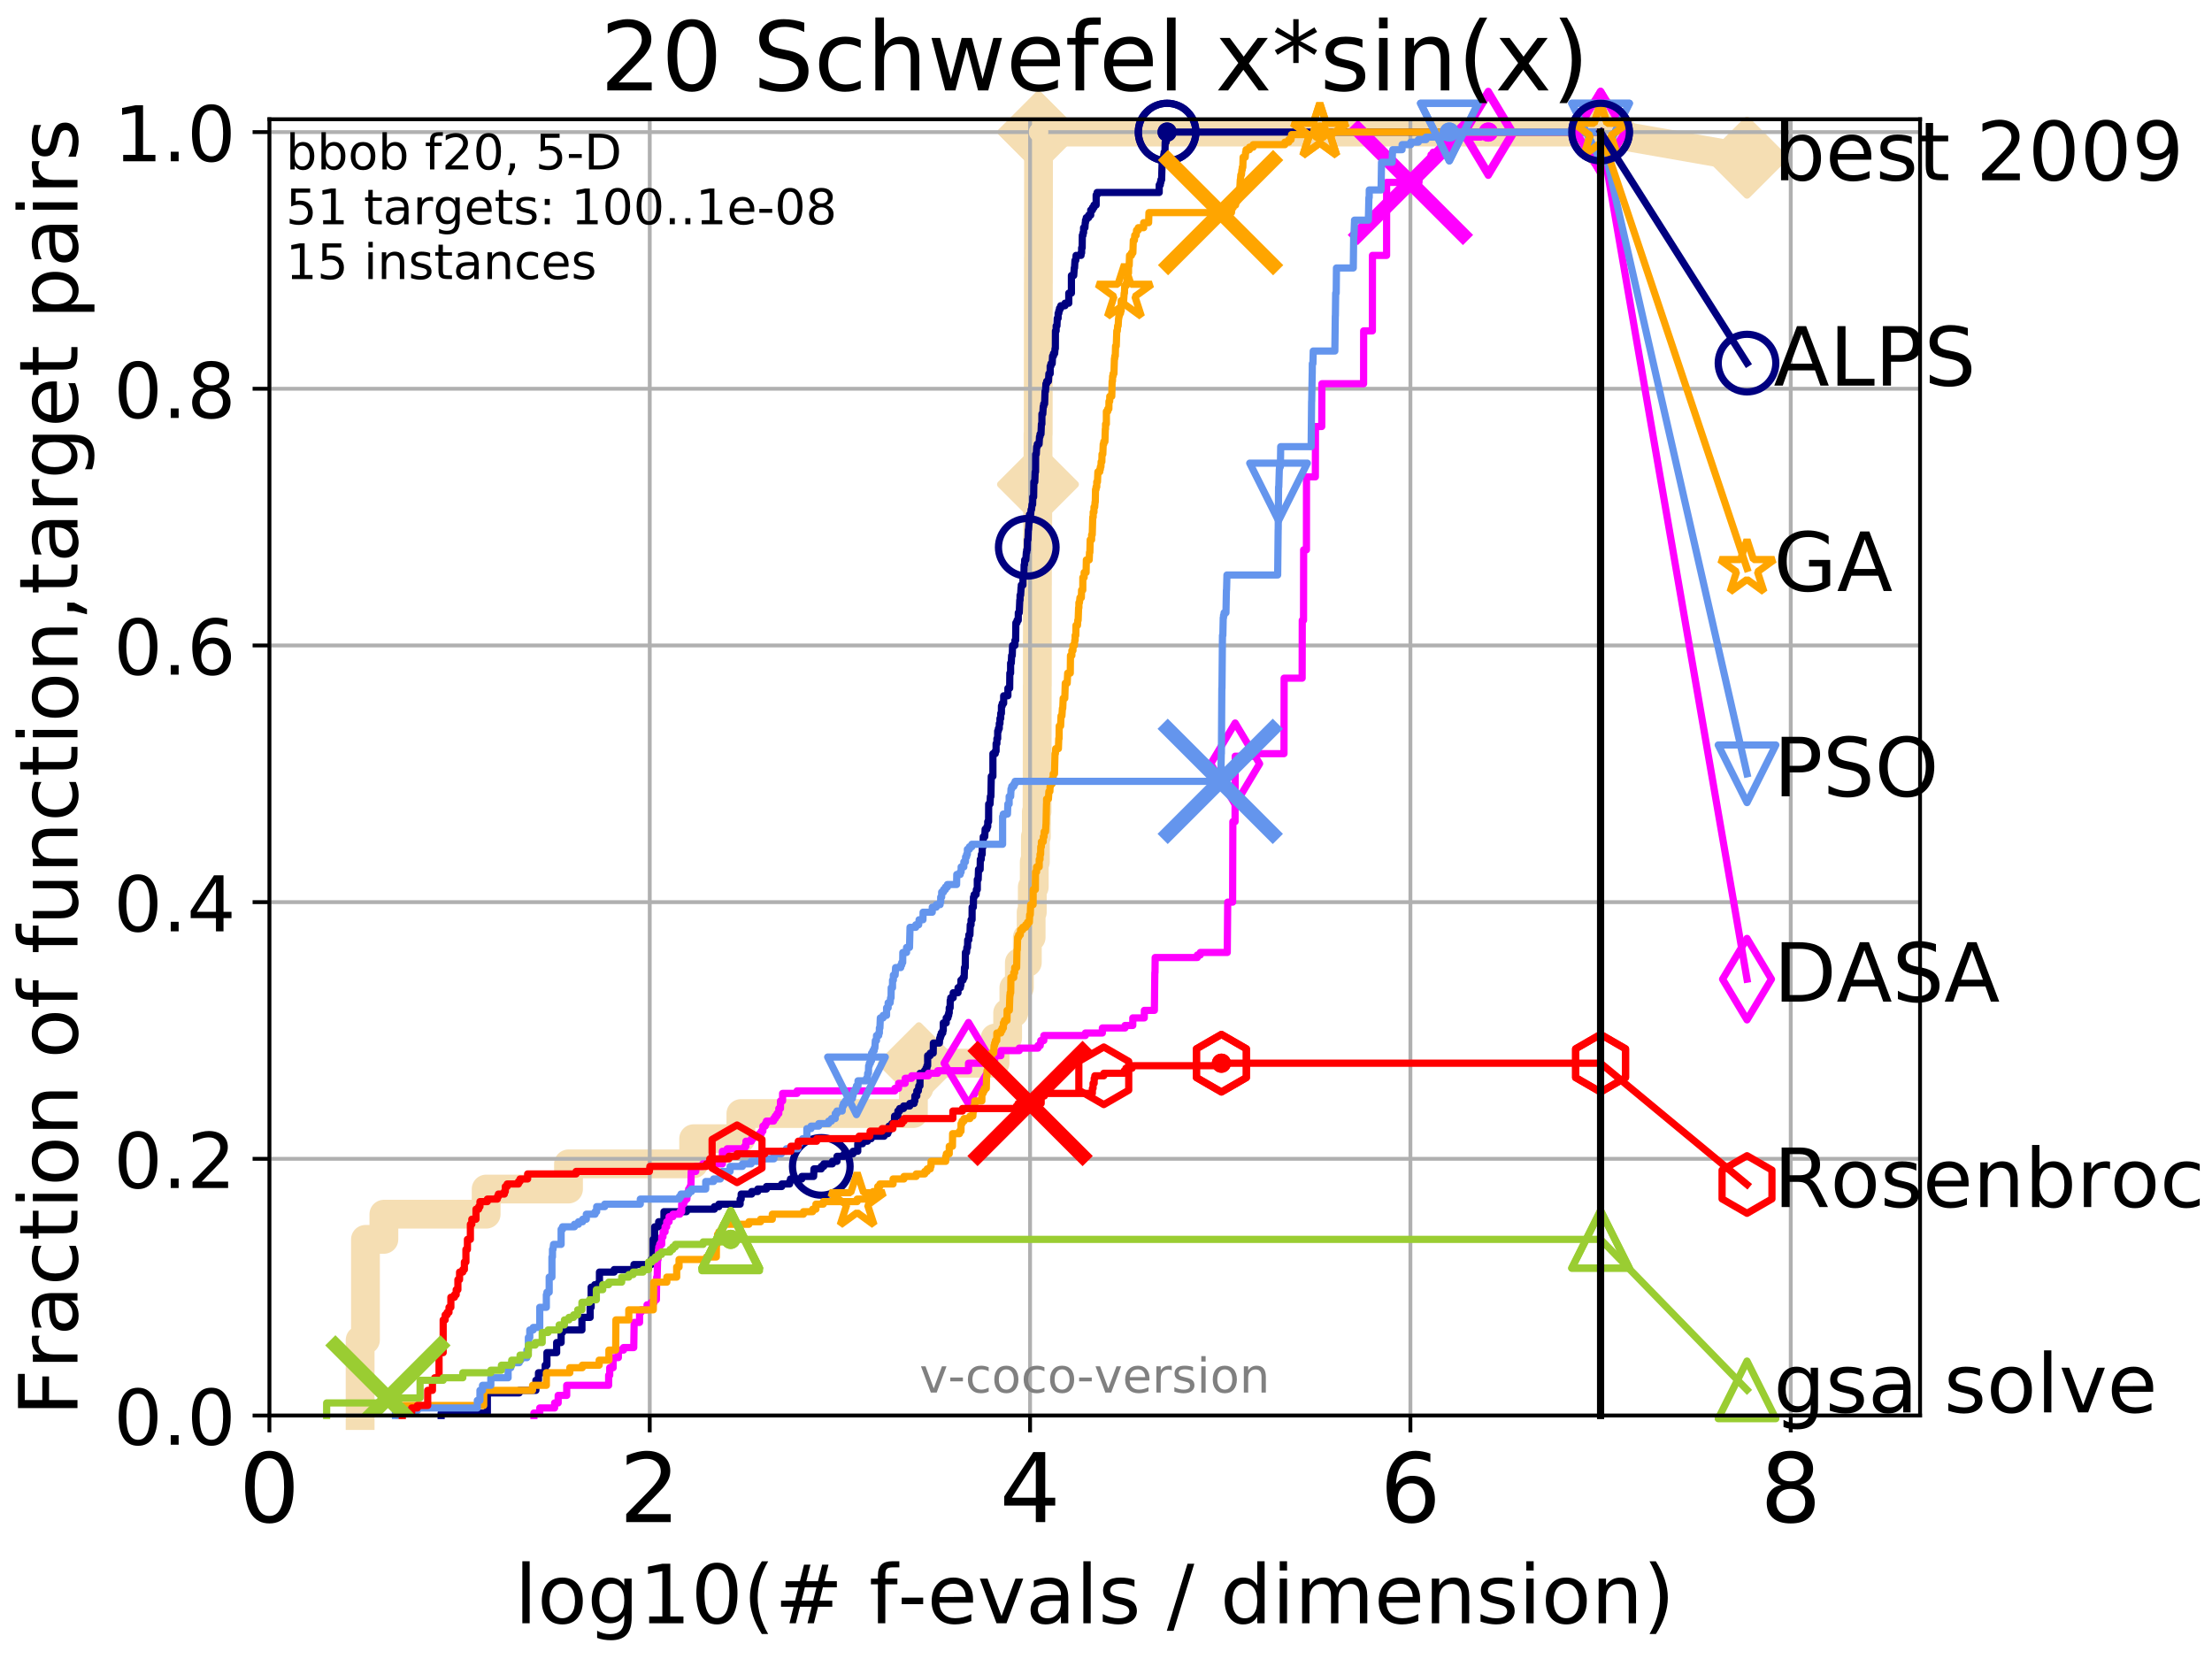 <?xml version="1.0" encoding="utf-8" standalone="no"?>
<!DOCTYPE svg PUBLIC "-//W3C//DTD SVG 1.1//EN"
  "http://www.w3.org/Graphics/SVG/1.1/DTD/svg11.dtd">
<!-- Created with matplotlib (http://matplotlib.org/) -->
<svg height="345.6pt" version="1.1" viewBox="0 0 460.8 345.6" width="460.8pt" xmlns="http://www.w3.org/2000/svg" xmlns:xlink="http://www.w3.org/1999/xlink">
 <defs>
  <style type="text/css">
*{stroke-linecap:butt;stroke-linejoin:round;}
  </style>
 </defs>
 <g id="figure_1">
  <g id="patch_1">
   <path d="M 0 345.6 
L 460.8 345.6 
L 460.8 0 
L 0 0 
z
" style="fill:#ffffff;"/>
  </g>
  <g id="axes_1">
   <g id="patch_2">
    <path d="M 56.12 294.88 
L 399.984 294.88 
L 399.984 24.84 
L 56.12 24.84 
z
" style="fill:#ffffff;"/>
   </g>
   <g id="line2d_1">
    <path d="M 75.021 294.88 
L 75.021 279.153 
L 76.132 279.153 
L 76.132 258.183 
L 79.971 258.183 
L 79.971 252.94 
L 101.277 252.94 
L 101.277 247.698 
L 118.43 247.698 
L 118.43 242.455 
L 144.501 242.455 
L 144.501 237.213 
L 154.344 237.213 
L 154.344 231.97 
L 190.277 231.97 
L 190.277 226.728 
L 191.414 226.728 
L 191.414 221.485 
L 207.289 221.485 
L 207.289 216.243 
L 209.911 216.243 
L 209.911 211 
L 211.206 211 
L 211.206 205.758 
L 212.35 205.758 
L 212.35 200.515 
L 214.01 200.515 
L 214.01 195.273 
L 214.805 195.273 
L 214.805 190.03 
L 215.045 190.03 
L 215.045 184.788 
L 215.454 184.788 
L 215.454 179.546 
L 215.69 179.546 
L 215.69 174.303 
L 215.896 174.303 
L 215.896 169.061 
L 216.041 169.061 
L 216.041 163.818 
L 216.056 163.818 
L 216.056 158.576 
L 216.063 158.576 
L 216.063 153.333 
L 216.067 153.333 
L 216.067 148.091 
L 216.074 148.091 
L 216.074 142.848 
L 216.095 142.848 
L 216.095 137.606 
L 216.098 137.606 
L 216.098 132.363 
L 216.106 132.363 
L 216.106 127.121 
L 216.108 127.121 
L 216.108 121.878 
L 216.116 121.878 
L 216.116 116.636 
L 216.137 116.636 
L 216.137 111.393 
L 216.179 111.393 
L 216.179 106.151 
L 216.219 106.151 
L 216.219 100.908 
L 216.232 100.908 
L 216.232 95.666 
L 216.238 95.666 
L 216.238 90.423 
L 216.278 90.423 
L 216.278 85.181 
L 216.286 85.181 
L 216.286 79.938 
L 216.29 79.938 
L 216.29 74.696 
L 216.295 74.696 
L 216.295 69.453 
L 216.3 69.453 
L 216.3 64.211 
L 216.307 64.211 
L 216.307 58.969 
L 216.32 58.969 
L 216.32 53.726 
L 216.328 53.726 
L 216.328 48.484 
L 216.331 48.484 
L 216.331 43.241 
L 216.338 43.241 
L 216.338 37.999 
L 216.344 37.999 
L 216.344 32.756 
L 216.349 32.756 
L 216.349 27.514 
L 333.43 27.514 
" style="fill:none;stroke:#f5deb3;stroke-linecap:square;stroke-width:6;"/>
   </g>
   <g id="line2d_2">
    <defs>
     <path d="M -0 7.778 
L 7.778 0 
L 0 -7.778 
L -7.778 -0 
z
" id="m87dea06be7" style="stroke:#f5deb3;stroke-linejoin:miter;stroke-width:1.5;"/>
    </defs>
    <g>
     <use style="fill:#f5deb3;stroke:#f5deb3;stroke-linejoin:miter;stroke-width:1.5;" x="191.414" xlink:href="#m87dea06be7" y="221.485"/>
     <use style="fill:#f5deb3;stroke:#f5deb3;stroke-linejoin:miter;stroke-width:1.5;" x="216.232" xlink:href="#m87dea06be7" y="100.908"/>
     <use style="fill:#f5deb3;stroke:#f5deb3;stroke-linejoin:miter;stroke-width:1.5;" x="216.349" xlink:href="#m87dea06be7" y="27.514"/>
     <use style="fill:#f5deb3;stroke:#f5deb3;stroke-linejoin:miter;stroke-width:1.5;" x="216.349" xlink:href="#m87dea06be7" y="27.514"/>
     <use style="fill:#f5deb3;stroke:#f5deb3;stroke-linejoin:miter;stroke-width:1.5;" x="333.43" xlink:href="#m87dea06be7" y="27.514"/>
    </g>
   </g>
   <g id="line2d_3">
    <path style="fill:none;stroke:#f5deb3;stroke-linecap:square;stroke-width:6;"/>
    <g/>
   </g>
   <g id="line2d_4">
    <path d="M 333.43 27.514 
L 363.934 32.861 
" style="fill:none;stroke:#f5deb3;stroke-linecap:square;stroke-width:6;"/>
    <g>
     <use style="fill:#f5deb3;stroke:#f5deb3;stroke-linejoin:miter;stroke-width:1.5;" x="333.43" xlink:href="#m87dea06be7" y="27.514"/>
     <use style="fill:#f5deb3;stroke:#f5deb3;stroke-linejoin:miter;stroke-width:1.5;" x="363.934" xlink:href="#m87dea06be7" y="32.861"/>
    </g>
   </g>
   <g id="matplotlib.axis_1">
    <g id="xtick_1">
     <g id="line2d_5">
      <path clip-path="url(#pe06101e488)" d="M 56.12 294.88 
L 56.12 24.84 
" style="fill:none;stroke:#b0b0b0;stroke-linecap:square;stroke-width:0.8;"/>
     </g>
     <g id="line2d_6">
      <defs>
       <path d="M 0 0 
L 0 3.5 
" id="mdddc7cce99" style="stroke:#000000;stroke-width:0.8;"/>
      </defs>
      <g>
       <use style="stroke:#000000;stroke-width:0.8;" x="56.12" xlink:href="#mdddc7cce99" y="294.88"/>
      </g>
     </g>
     <g id="text_1">
      <!-- 0 -->
      <defs>
       <path d="M 31.781 66.406 
Q 24.172 66.406 20.328 58.906 
Q 16.5 51.422 16.5 36.375 
Q 16.5 21.391 20.328 13.891 
Q 24.172 6.391 31.781 6.391 
Q 39.453 6.391 43.281 13.891 
Q 47.125 21.391 47.125 36.375 
Q 47.125 51.422 43.281 58.906 
Q 39.453 66.406 31.781 66.406 
z
M 31.781 74.219 
Q 44.047 74.219 50.516 64.516 
Q 56.984 54.828 56.984 36.375 
Q 56.984 17.969 50.516 8.266 
Q 44.047 -1.422 31.781 -1.422 
Q 19.531 -1.422 13.062 8.266 
Q 6.594 17.969 6.594 36.375 
Q 6.594 54.828 13.062 64.516 
Q 19.531 74.219 31.781 74.219 
z
" id="DejaVuSans-30"/>
      </defs>
      <g transform="translate(49.758 317.077)scale(0.2 -0.2)">
       <use xlink:href="#DejaVuSans-30"/>
      </g>
     </g>
    </g>
    <g id="xtick_2">
     <g id="line2d_7">
      <path clip-path="url(#pe06101e488)" d="M 135.351 294.88 
L 135.351 24.84 
" style="fill:none;stroke:#b0b0b0;stroke-linecap:square;stroke-width:0.8;"/>
     </g>
     <g id="line2d_8">
      <g>
       <use style="stroke:#000000;stroke-width:0.8;" x="135.351" xlink:href="#mdddc7cce99" y="294.88"/>
      </g>
     </g>
     <g id="text_2">
      <!-- 2 -->
      <defs>
       <path d="M 19.188 8.297 
L 53.609 8.297 
L 53.609 0 
L 7.328 0 
L 7.328 8.297 
Q 12.938 14.109 22.625 23.891 
Q 32.328 33.688 34.812 36.531 
Q 39.547 41.844 41.422 45.531 
Q 43.312 49.219 43.312 52.781 
Q 43.312 58.594 39.234 62.25 
Q 35.156 65.922 28.609 65.922 
Q 23.969 65.922 18.812 64.312 
Q 13.672 62.703 7.812 59.422 
L 7.812 69.391 
Q 13.766 71.781 18.938 73 
Q 24.125 74.219 28.422 74.219 
Q 39.75 74.219 46.484 68.547 
Q 53.219 62.891 53.219 53.422 
Q 53.219 48.922 51.531 44.891 
Q 49.859 40.875 45.406 35.406 
Q 44.188 33.984 37.641 27.219 
Q 31.109 20.453 19.188 8.297 
z
" id="DejaVuSans-32"/>
      </defs>
      <g transform="translate(128.989 317.077)scale(0.2 -0.2)">
       <use xlink:href="#DejaVuSans-32"/>
      </g>
     </g>
    </g>
    <g id="xtick_3">
     <g id="line2d_9">
      <path clip-path="url(#pe06101e488)" d="M 214.583 294.88 
L 214.583 24.84 
" style="fill:none;stroke:#b0b0b0;stroke-linecap:square;stroke-width:0.8;"/>
     </g>
     <g id="line2d_10">
      <g>
       <use style="stroke:#000000;stroke-width:0.8;" x="214.583" xlink:href="#mdddc7cce99" y="294.88"/>
      </g>
     </g>
     <g id="text_3">
      <!-- 4 -->
      <defs>
       <path d="M 37.797 64.312 
L 12.891 25.391 
L 37.797 25.391 
z
M 35.203 72.906 
L 47.609 72.906 
L 47.609 25.391 
L 58.016 25.391 
L 58.016 17.188 
L 47.609 17.188 
L 47.609 0 
L 37.797 0 
L 37.797 17.188 
L 4.891 17.188 
L 4.891 26.703 
z
" id="DejaVuSans-34"/>
      </defs>
      <g transform="translate(208.22 317.077)scale(0.2 -0.2)">
       <use xlink:href="#DejaVuSans-34"/>
      </g>
     </g>
    </g>
    <g id="xtick_4">
     <g id="line2d_11">
      <path clip-path="url(#pe06101e488)" d="M 293.814 294.88 
L 293.814 24.84 
" style="fill:none;stroke:#b0b0b0;stroke-linecap:square;stroke-width:0.8;"/>
     </g>
     <g id="line2d_12">
      <g>
       <use style="stroke:#000000;stroke-width:0.8;" x="293.814" xlink:href="#mdddc7cce99" y="294.88"/>
      </g>
     </g>
     <g id="text_4">
      <!-- 6 -->
      <defs>
       <path d="M 33.016 40.375 
Q 26.375 40.375 22.484 35.828 
Q 18.609 31.297 18.609 23.391 
Q 18.609 15.531 22.484 10.953 
Q 26.375 6.391 33.016 6.391 
Q 39.656 6.391 43.531 10.953 
Q 47.406 15.531 47.406 23.391 
Q 47.406 31.297 43.531 35.828 
Q 39.656 40.375 33.016 40.375 
z
M 52.594 71.297 
L 52.594 62.312 
Q 48.875 64.062 45.094 64.984 
Q 41.312 65.922 37.594 65.922 
Q 27.828 65.922 22.672 59.328 
Q 17.531 52.734 16.797 39.406 
Q 19.672 43.656 24.016 45.922 
Q 28.375 48.188 33.594 48.188 
Q 44.578 48.188 50.953 41.516 
Q 57.328 34.859 57.328 23.391 
Q 57.328 12.156 50.688 5.359 
Q 44.047 -1.422 33.016 -1.422 
Q 20.359 -1.422 13.672 8.266 
Q 6.984 17.969 6.984 36.375 
Q 6.984 53.656 15.188 63.938 
Q 23.391 74.219 37.203 74.219 
Q 40.922 74.219 44.703 73.484 
Q 48.484 72.75 52.594 71.297 
z
" id="DejaVuSans-36"/>
      </defs>
      <g transform="translate(287.452 317.077)scale(0.2 -0.2)">
       <use xlink:href="#DejaVuSans-36"/>
      </g>
     </g>
    </g>
    <g id="xtick_5">
     <g id="line2d_13">
      <path clip-path="url(#pe06101e488)" d="M 373.045 294.88 
L 373.045 24.84 
" style="fill:none;stroke:#b0b0b0;stroke-linecap:square;stroke-width:0.8;"/>
     </g>
     <g id="line2d_14">
      <g>
       <use style="stroke:#000000;stroke-width:0.8;" x="373.045" xlink:href="#mdddc7cce99" y="294.88"/>
      </g>
     </g>
     <g id="text_5">
      <!-- 8 -->
      <defs>
       <path d="M 31.781 34.625 
Q 24.75 34.625 20.719 30.859 
Q 16.703 27.094 16.703 20.516 
Q 16.703 13.922 20.719 10.156 
Q 24.75 6.391 31.781 6.391 
Q 38.812 6.391 42.859 10.172 
Q 46.922 13.969 46.922 20.516 
Q 46.922 27.094 42.891 30.859 
Q 38.875 34.625 31.781 34.625 
z
M 21.922 38.812 
Q 15.578 40.375 12.031 44.719 
Q 8.5 49.078 8.5 55.328 
Q 8.5 64.062 14.719 69.141 
Q 20.953 74.219 31.781 74.219 
Q 42.672 74.219 48.875 69.141 
Q 55.078 64.062 55.078 55.328 
Q 55.078 49.078 51.531 44.719 
Q 48 40.375 41.703 38.812 
Q 48.828 37.156 52.797 32.312 
Q 56.781 27.484 56.781 20.516 
Q 56.781 9.906 50.312 4.234 
Q 43.844 -1.422 31.781 -1.422 
Q 19.734 -1.422 13.25 4.234 
Q 6.781 9.906 6.781 20.516 
Q 6.781 27.484 10.781 32.312 
Q 14.797 37.156 21.922 38.812 
z
M 18.312 54.391 
Q 18.312 48.734 21.844 45.562 
Q 25.391 42.391 31.781 42.391 
Q 38.141 42.391 41.719 45.562 
Q 45.312 48.734 45.312 54.391 
Q 45.312 60.062 41.719 63.234 
Q 38.141 66.406 31.781 66.406 
Q 25.391 66.406 21.844 63.234 
Q 18.312 60.062 18.312 54.391 
z
" id="DejaVuSans-38"/>
      </defs>
      <g transform="translate(366.683 317.077)scale(0.2 -0.2)">
       <use xlink:href="#DejaVuSans-38"/>
      </g>
     </g>
    </g>
    <g id="text_6">
     <!-- log10(# f-evals / dimension) -->
     <defs>
      <path d="M 9.422 75.984 
L 18.406 75.984 
L 18.406 0 
L 9.422 0 
z
" id="DejaVuSans-6c"/>
      <path d="M 30.609 48.391 
Q 23.391 48.391 19.188 42.75 
Q 14.984 37.109 14.984 27.297 
Q 14.984 17.484 19.156 11.844 
Q 23.344 6.203 30.609 6.203 
Q 37.797 6.203 41.984 11.859 
Q 46.188 17.531 46.188 27.297 
Q 46.188 37.016 41.984 42.703 
Q 37.797 48.391 30.609 48.391 
z
M 30.609 56 
Q 42.328 56 49.016 48.375 
Q 55.719 40.766 55.719 27.297 
Q 55.719 13.875 49.016 6.219 
Q 42.328 -1.422 30.609 -1.422 
Q 18.844 -1.422 12.172 6.219 
Q 5.516 13.875 5.516 27.297 
Q 5.516 40.766 12.172 48.375 
Q 18.844 56 30.609 56 
z
" id="DejaVuSans-6f"/>
      <path d="M 45.406 27.984 
Q 45.406 37.75 41.375 43.109 
Q 37.359 48.484 30.078 48.484 
Q 22.859 48.484 18.828 43.109 
Q 14.797 37.75 14.797 27.984 
Q 14.797 18.266 18.828 12.891 
Q 22.859 7.516 30.078 7.516 
Q 37.359 7.516 41.375 12.891 
Q 45.406 18.266 45.406 27.984 
z
M 54.391 6.781 
Q 54.391 -7.172 48.188 -13.984 
Q 42 -20.797 29.203 -20.797 
Q 24.469 -20.797 20.266 -20.094 
Q 16.062 -19.391 12.109 -17.922 
L 12.109 -9.188 
Q 16.062 -11.328 19.922 -12.344 
Q 23.781 -13.375 27.781 -13.375 
Q 36.625 -13.375 41.016 -8.766 
Q 45.406 -4.156 45.406 5.172 
L 45.406 9.625 
Q 42.625 4.781 38.281 2.391 
Q 33.938 0 27.875 0 
Q 17.828 0 11.672 7.656 
Q 5.516 15.328 5.516 27.984 
Q 5.516 40.672 11.672 48.328 
Q 17.828 56 27.875 56 
Q 33.938 56 38.281 53.609 
Q 42.625 51.219 45.406 46.391 
L 45.406 54.688 
L 54.391 54.688 
z
" id="DejaVuSans-67"/>
      <path d="M 12.406 8.297 
L 28.516 8.297 
L 28.516 63.922 
L 10.984 60.406 
L 10.984 69.391 
L 28.422 72.906 
L 38.281 72.906 
L 38.281 8.297 
L 54.391 8.297 
L 54.391 0 
L 12.406 0 
z
" id="DejaVuSans-31"/>
      <path d="M 31 75.875 
Q 24.469 64.656 21.281 53.656 
Q 18.109 42.672 18.109 31.391 
Q 18.109 20.125 21.312 9.062 
Q 24.516 -2 31 -13.188 
L 23.188 -13.188 
Q 15.875 -1.703 12.234 9.375 
Q 8.594 20.453 8.594 31.391 
Q 8.594 42.281 12.203 53.312 
Q 15.828 64.359 23.188 75.875 
z
" id="DejaVuSans-28"/>
      <path d="M 51.125 44 
L 36.922 44 
L 32.812 27.688 
L 47.125 27.688 
z
M 43.797 71.781 
L 38.719 51.516 
L 52.984 51.516 
L 58.109 71.781 
L 65.922 71.781 
L 60.891 51.516 
L 76.125 51.516 
L 76.125 44 
L 58.984 44 
L 54.984 27.688 
L 70.516 27.688 
L 70.516 20.219 
L 53.078 20.219 
L 48 0 
L 40.188 0 
L 45.219 20.219 
L 30.906 20.219 
L 25.875 0 
L 18.016 0 
L 23.094 20.219 
L 7.719 20.219 
L 7.719 27.688 
L 24.906 27.688 
L 29 44 
L 13.281 44 
L 13.281 51.516 
L 30.906 51.516 
L 35.891 71.781 
z
" id="DejaVuSans-23"/>
      <path id="DejaVuSans-20"/>
      <path d="M 37.109 75.984 
L 37.109 68.5 
L 28.516 68.5 
Q 23.688 68.5 21.797 66.547 
Q 19.922 64.594 19.922 59.516 
L 19.922 54.688 
L 34.719 54.688 
L 34.719 47.703 
L 19.922 47.703 
L 19.922 0 
L 10.891 0 
L 10.891 47.703 
L 2.297 47.703 
L 2.297 54.688 
L 10.891 54.688 
L 10.891 58.5 
Q 10.891 67.625 15.141 71.797 
Q 19.391 75.984 28.609 75.984 
z
" id="DejaVuSans-66"/>
      <path d="M 4.891 31.391 
L 31.203 31.391 
L 31.203 23.391 
L 4.891 23.391 
z
" id="DejaVuSans-2d"/>
      <path d="M 56.203 29.594 
L 56.203 25.203 
L 14.891 25.203 
Q 15.484 15.922 20.484 11.062 
Q 25.484 6.203 34.422 6.203 
Q 39.594 6.203 44.453 7.469 
Q 49.312 8.734 54.109 11.281 
L 54.109 2.781 
Q 49.266 0.734 44.188 -0.344 
Q 39.109 -1.422 33.891 -1.422 
Q 20.797 -1.422 13.156 6.188 
Q 5.516 13.812 5.516 26.812 
Q 5.516 40.234 12.766 48.109 
Q 20.016 56 32.328 56 
Q 43.359 56 49.781 48.891 
Q 56.203 41.797 56.203 29.594 
z
M 47.219 32.234 
Q 47.125 39.594 43.094 43.984 
Q 39.062 48.391 32.422 48.391 
Q 24.906 48.391 20.391 44.141 
Q 15.875 39.891 15.188 32.172 
z
" id="DejaVuSans-65"/>
      <path d="M 2.984 54.688 
L 12.5 54.688 
L 29.594 8.797 
L 46.688 54.688 
L 56.203 54.688 
L 35.688 0 
L 23.484 0 
z
" id="DejaVuSans-76"/>
      <path d="M 34.281 27.484 
Q 23.391 27.484 19.188 25 
Q 14.984 22.516 14.984 16.5 
Q 14.984 11.719 18.141 8.906 
Q 21.297 6.109 26.703 6.109 
Q 34.188 6.109 38.703 11.406 
Q 43.219 16.703 43.219 25.484 
L 43.219 27.484 
z
M 52.203 31.203 
L 52.203 0 
L 43.219 0 
L 43.219 8.297 
Q 40.141 3.328 35.547 0.953 
Q 30.953 -1.422 24.312 -1.422 
Q 15.922 -1.422 10.953 3.297 
Q 6 8.016 6 15.922 
Q 6 25.141 12.172 29.828 
Q 18.359 34.516 30.609 34.516 
L 43.219 34.516 
L 43.219 35.406 
Q 43.219 41.609 39.141 45 
Q 35.062 48.391 27.688 48.391 
Q 23 48.391 18.547 47.266 
Q 14.109 46.141 10.016 43.891 
L 10.016 52.203 
Q 14.938 54.109 19.578 55.047 
Q 24.219 56 28.609 56 
Q 40.484 56 46.344 49.844 
Q 52.203 43.703 52.203 31.203 
z
" id="DejaVuSans-61"/>
      <path d="M 44.281 53.078 
L 44.281 44.578 
Q 40.484 46.531 36.375 47.5 
Q 32.281 48.484 27.875 48.484 
Q 21.188 48.484 17.844 46.438 
Q 14.5 44.391 14.5 40.281 
Q 14.5 37.156 16.891 35.375 
Q 19.281 33.594 26.516 31.984 
L 29.594 31.297 
Q 39.156 29.25 43.188 25.516 
Q 47.219 21.781 47.219 15.094 
Q 47.219 7.469 41.188 3.016 
Q 35.156 -1.422 24.609 -1.422 
Q 20.219 -1.422 15.453 -0.562 
Q 10.688 0.297 5.422 2 
L 5.422 11.281 
Q 10.406 8.688 15.234 7.391 
Q 20.062 6.109 24.812 6.109 
Q 31.156 6.109 34.562 8.281 
Q 37.984 10.453 37.984 14.406 
Q 37.984 18.062 35.516 20.016 
Q 33.062 21.969 24.703 23.781 
L 21.578 24.516 
Q 13.234 26.266 9.516 29.906 
Q 5.812 33.547 5.812 39.891 
Q 5.812 47.609 11.281 51.797 
Q 16.75 56 26.812 56 
Q 31.781 56 36.172 55.266 
Q 40.578 54.547 44.281 53.078 
z
" id="DejaVuSans-73"/>
      <path d="M 25.391 72.906 
L 33.688 72.906 
L 8.297 -9.281 
L 0 -9.281 
z
" id="DejaVuSans-2f"/>
      <path d="M 45.406 46.391 
L 45.406 75.984 
L 54.391 75.984 
L 54.391 0 
L 45.406 0 
L 45.406 8.203 
Q 42.578 3.328 38.25 0.953 
Q 33.938 -1.422 27.875 -1.422 
Q 17.969 -1.422 11.734 6.484 
Q 5.516 14.406 5.516 27.297 
Q 5.516 40.188 11.734 48.094 
Q 17.969 56 27.875 56 
Q 33.938 56 38.25 53.625 
Q 42.578 51.266 45.406 46.391 
z
M 14.797 27.297 
Q 14.797 17.391 18.875 11.75 
Q 22.953 6.109 30.078 6.109 
Q 37.203 6.109 41.297 11.75 
Q 45.406 17.391 45.406 27.297 
Q 45.406 37.203 41.297 42.844 
Q 37.203 48.484 30.078 48.484 
Q 22.953 48.484 18.875 42.844 
Q 14.797 37.203 14.797 27.297 
z
" id="DejaVuSans-64"/>
      <path d="M 9.422 54.688 
L 18.406 54.688 
L 18.406 0 
L 9.422 0 
z
M 9.422 75.984 
L 18.406 75.984 
L 18.406 64.594 
L 9.422 64.594 
z
" id="DejaVuSans-69"/>
      <path d="M 52 44.188 
Q 55.375 50.25 60.062 53.125 
Q 64.75 56 71.094 56 
Q 79.641 56 84.281 50.016 
Q 88.922 44.047 88.922 33.016 
L 88.922 0 
L 79.891 0 
L 79.891 32.719 
Q 79.891 40.578 77.094 44.375 
Q 74.312 48.188 68.609 48.188 
Q 61.625 48.188 57.562 43.547 
Q 53.516 38.922 53.516 30.906 
L 53.516 0 
L 44.484 0 
L 44.484 32.719 
Q 44.484 40.625 41.703 44.406 
Q 38.922 48.188 33.109 48.188 
Q 26.219 48.188 22.156 43.531 
Q 18.109 38.875 18.109 30.906 
L 18.109 0 
L 9.078 0 
L 9.078 54.688 
L 18.109 54.688 
L 18.109 46.188 
Q 21.188 51.219 25.484 53.609 
Q 29.781 56 35.688 56 
Q 41.656 56 45.828 52.969 
Q 50 49.953 52 44.188 
z
" id="DejaVuSans-6d"/>
      <path d="M 54.891 33.016 
L 54.891 0 
L 45.906 0 
L 45.906 32.719 
Q 45.906 40.484 42.875 44.328 
Q 39.844 48.188 33.797 48.188 
Q 26.516 48.188 22.312 43.547 
Q 18.109 38.922 18.109 30.906 
L 18.109 0 
L 9.078 0 
L 9.078 54.688 
L 18.109 54.688 
L 18.109 46.188 
Q 21.344 51.125 25.703 53.562 
Q 30.078 56 35.797 56 
Q 45.219 56 50.047 50.172 
Q 54.891 44.344 54.891 33.016 
z
" id="DejaVuSans-6e"/>
      <path d="M 8.016 75.875 
L 15.828 75.875 
Q 23.141 64.359 26.781 53.312 
Q 30.422 42.281 30.422 31.391 
Q 30.422 20.453 26.781 9.375 
Q 23.141 -1.703 15.828 -13.188 
L 8.016 -13.188 
Q 14.5 -2 17.703 9.062 
Q 20.906 20.125 20.906 31.391 
Q 20.906 42.672 17.703 53.656 
Q 14.5 64.656 8.016 75.875 
z
" id="DejaVuSans-29"/>
     </defs>
     <g transform="translate(107.211 338.154)scale(0.17 -0.17)">
      <use xlink:href="#DejaVuSans-6c"/>
      <use x="27.783" xlink:href="#DejaVuSans-6f"/>
      <use x="88.965" xlink:href="#DejaVuSans-67"/>
      <use x="152.441" xlink:href="#DejaVuSans-31"/>
      <use x="216.064" xlink:href="#DejaVuSans-30"/>
      <use x="279.688" xlink:href="#DejaVuSans-28"/>
      <use x="318.701" xlink:href="#DejaVuSans-23"/>
      <use x="402.49" xlink:href="#DejaVuSans-20"/>
      <use x="434.277" xlink:href="#DejaVuSans-66"/>
      <use x="469.404" xlink:href="#DejaVuSans-2d"/>
      <use x="505.488" xlink:href="#DejaVuSans-65"/>
      <use x="567.012" xlink:href="#DejaVuSans-76"/>
      <use x="626.191" xlink:href="#DejaVuSans-61"/>
      <use x="687.471" xlink:href="#DejaVuSans-6c"/>
      <use x="715.254" xlink:href="#DejaVuSans-73"/>
      <use x="767.354" xlink:href="#DejaVuSans-20"/>
      <use x="799.141" xlink:href="#DejaVuSans-2f"/>
      <use x="832.832" xlink:href="#DejaVuSans-20"/>
      <use x="864.619" xlink:href="#DejaVuSans-64"/>
      <use x="928.096" xlink:href="#DejaVuSans-69"/>
      <use x="955.879" xlink:href="#DejaVuSans-6d"/>
      <use x="1053.291" xlink:href="#DejaVuSans-65"/>
      <use x="1114.814" xlink:href="#DejaVuSans-6e"/>
      <use x="1178.193" xlink:href="#DejaVuSans-73"/>
      <use x="1230.293" xlink:href="#DejaVuSans-69"/>
      <use x="1258.076" xlink:href="#DejaVuSans-6f"/>
      <use x="1319.258" xlink:href="#DejaVuSans-6e"/>
      <use x="1382.637" xlink:href="#DejaVuSans-29"/>
     </g>
    </g>
   </g>
   <g id="matplotlib.axis_2">
    <g id="ytick_1">
     <g id="line2d_15">
      <path clip-path="url(#pe06101e488)" d="M 56.12 294.88 
L 399.984 294.88 
" style="fill:none;stroke:#b0b0b0;stroke-linecap:square;stroke-width:0.8;"/>
     </g>
     <g id="line2d_16">
      <defs>
       <path d="M 0 0 
L -3.5 0 
" id="m173e33a8df" style="stroke:#000000;stroke-width:0.8;"/>
      </defs>
      <g>
       <use style="stroke:#000000;stroke-width:0.8;" x="56.12" xlink:href="#m173e33a8df" y="294.88"/>
      </g>
     </g>
     <g id="text_7">
      <!-- 0.0 -->
      <defs>
       <path d="M 10.688 12.406 
L 21 12.406 
L 21 0 
L 10.688 0 
z
" id="DejaVuSans-2e"/>
      </defs>
      <g transform="translate(23.675 300.959)scale(0.16 -0.16)">
       <use xlink:href="#DejaVuSans-30"/>
       <use x="63.623" xlink:href="#DejaVuSans-2e"/>
       <use x="95.41" xlink:href="#DejaVuSans-30"/>
      </g>
     </g>
    </g>
    <g id="ytick_2">
     <g id="line2d_17">
      <path clip-path="url(#pe06101e488)" d="M 56.12 241.407 
L 399.984 241.407 
" style="fill:none;stroke:#b0b0b0;stroke-linecap:square;stroke-width:0.8;"/>
     </g>
     <g id="line2d_18">
      <g>
       <use style="stroke:#000000;stroke-width:0.8;" x="56.12" xlink:href="#m173e33a8df" y="241.407"/>
      </g>
     </g>
     <g id="text_8">
      <!-- 0.2 -->
      <g transform="translate(23.675 247.485)scale(0.16 -0.16)">
       <use xlink:href="#DejaVuSans-30"/>
       <use x="63.623" xlink:href="#DejaVuSans-2e"/>
       <use x="95.41" xlink:href="#DejaVuSans-32"/>
      </g>
     </g>
    </g>
    <g id="ytick_3">
     <g id="line2d_19">
      <path clip-path="url(#pe06101e488)" d="M 56.12 187.933 
L 399.984 187.933 
" style="fill:none;stroke:#b0b0b0;stroke-linecap:square;stroke-width:0.8;"/>
     </g>
     <g id="line2d_20">
      <g>
       <use style="stroke:#000000;stroke-width:0.8;" x="56.12" xlink:href="#m173e33a8df" y="187.933"/>
      </g>
     </g>
     <g id="text_9">
      <!-- 0.4 -->
      <g transform="translate(23.675 194.012)scale(0.16 -0.16)">
       <use xlink:href="#DejaVuSans-30"/>
       <use x="63.623" xlink:href="#DejaVuSans-2e"/>
       <use x="95.41" xlink:href="#DejaVuSans-34"/>
      </g>
     </g>
    </g>
    <g id="ytick_4">
     <g id="line2d_21">
      <path clip-path="url(#pe06101e488)" d="M 56.12 134.46 
L 399.984 134.46 
" style="fill:none;stroke:#b0b0b0;stroke-linecap:square;stroke-width:0.8;"/>
     </g>
     <g id="line2d_22">
      <g>
       <use style="stroke:#000000;stroke-width:0.8;" x="56.12" xlink:href="#m173e33a8df" y="134.46"/>
      </g>
     </g>
     <g id="text_10">
      <!-- 0.6 -->
      <g transform="translate(23.675 140.539)scale(0.16 -0.16)">
       <use xlink:href="#DejaVuSans-30"/>
       <use x="63.623" xlink:href="#DejaVuSans-2e"/>
       <use x="95.41" xlink:href="#DejaVuSans-36"/>
      </g>
     </g>
    </g>
    <g id="ytick_5">
     <g id="line2d_23">
      <path clip-path="url(#pe06101e488)" d="M 56.12 80.987 
L 399.984 80.987 
" style="fill:none;stroke:#b0b0b0;stroke-linecap:square;stroke-width:0.8;"/>
     </g>
     <g id="line2d_24">
      <g>
       <use style="stroke:#000000;stroke-width:0.8;" x="56.12" xlink:href="#m173e33a8df" y="80.987"/>
      </g>
     </g>
     <g id="text_11">
      <!-- 0.8 -->
      <g transform="translate(23.675 87.066)scale(0.16 -0.16)">
       <use xlink:href="#DejaVuSans-30"/>
       <use x="63.623" xlink:href="#DejaVuSans-2e"/>
       <use x="95.41" xlink:href="#DejaVuSans-38"/>
      </g>
     </g>
    </g>
    <g id="ytick_6">
     <g id="line2d_25">
      <path clip-path="url(#pe06101e488)" d="M 56.12 27.514 
L 399.984 27.514 
" style="fill:none;stroke:#b0b0b0;stroke-linecap:square;stroke-width:0.8;"/>
     </g>
     <g id="line2d_26">
      <g>
       <use style="stroke:#000000;stroke-width:0.8;" x="56.12" xlink:href="#m173e33a8df" y="27.514"/>
      </g>
     </g>
     <g id="text_12">
      <!-- 1.0 -->
      <g transform="translate(23.675 33.592)scale(0.16 -0.16)">
       <use xlink:href="#DejaVuSans-31"/>
       <use x="63.623" xlink:href="#DejaVuSans-2e"/>
       <use x="95.41" xlink:href="#DejaVuSans-30"/>
      </g>
     </g>
    </g>
    <g id="text_13">
     <!-- Fraction of function,target pairs -->
     <defs>
      <path d="M 9.812 72.906 
L 51.703 72.906 
L 51.703 64.594 
L 19.672 64.594 
L 19.672 43.109 
L 48.578 43.109 
L 48.578 34.812 
L 19.672 34.812 
L 19.672 0 
L 9.812 0 
z
" id="DejaVuSans-46"/>
      <path d="M 41.109 46.297 
Q 39.594 47.172 37.812 47.578 
Q 36.031 48 33.891 48 
Q 26.266 48 22.188 43.047 
Q 18.109 38.094 18.109 28.812 
L 18.109 0 
L 9.078 0 
L 9.078 54.688 
L 18.109 54.688 
L 18.109 46.188 
Q 20.953 51.172 25.484 53.578 
Q 30.031 56 36.531 56 
Q 37.453 56 38.578 55.875 
Q 39.703 55.766 41.062 55.516 
z
" id="DejaVuSans-72"/>
      <path d="M 48.781 52.594 
L 48.781 44.188 
Q 44.969 46.297 41.141 47.344 
Q 37.312 48.391 33.406 48.391 
Q 24.656 48.391 19.812 42.844 
Q 14.984 37.312 14.984 27.297 
Q 14.984 17.281 19.812 11.734 
Q 24.656 6.203 33.406 6.203 
Q 37.312 6.203 41.141 7.25 
Q 44.969 8.297 48.781 10.406 
L 48.781 2.094 
Q 45.016 0.344 40.984 -0.531 
Q 36.969 -1.422 32.422 -1.422 
Q 20.062 -1.422 12.781 6.344 
Q 5.516 14.109 5.516 27.297 
Q 5.516 40.672 12.859 48.328 
Q 20.219 56 33.016 56 
Q 37.156 56 41.109 55.141 
Q 45.062 54.297 48.781 52.594 
z
" id="DejaVuSans-63"/>
      <path d="M 18.312 70.219 
L 18.312 54.688 
L 36.812 54.688 
L 36.812 47.703 
L 18.312 47.703 
L 18.312 18.016 
Q 18.312 11.328 20.141 9.422 
Q 21.969 7.516 27.594 7.516 
L 36.812 7.516 
L 36.812 0 
L 27.594 0 
Q 17.188 0 13.234 3.875 
Q 9.281 7.766 9.281 18.016 
L 9.281 47.703 
L 2.688 47.703 
L 2.688 54.688 
L 9.281 54.688 
L 9.281 70.219 
z
" id="DejaVuSans-74"/>
      <path d="M 8.5 21.578 
L 8.5 54.688 
L 17.484 54.688 
L 17.484 21.922 
Q 17.484 14.156 20.5 10.266 
Q 23.531 6.391 29.594 6.391 
Q 36.859 6.391 41.078 11.031 
Q 45.312 15.672 45.312 23.688 
L 45.312 54.688 
L 54.297 54.688 
L 54.297 0 
L 45.312 0 
L 45.312 8.406 
Q 42.047 3.422 37.719 1 
Q 33.406 -1.422 27.688 -1.422 
Q 18.266 -1.422 13.375 4.438 
Q 8.5 10.297 8.5 21.578 
z
M 31.109 56 
z
" id="DejaVuSans-75"/>
      <path d="M 11.719 12.406 
L 22.016 12.406 
L 22.016 4 
L 14.016 -11.625 
L 7.719 -11.625 
L 11.719 4 
z
" id="DejaVuSans-2c"/>
      <path d="M 18.109 8.203 
L 18.109 -20.797 
L 9.078 -20.797 
L 9.078 54.688 
L 18.109 54.688 
L 18.109 46.391 
Q 20.953 51.266 25.266 53.625 
Q 29.594 56 35.594 56 
Q 45.562 56 51.781 48.094 
Q 58.016 40.188 58.016 27.297 
Q 58.016 14.406 51.781 6.484 
Q 45.562 -1.422 35.594 -1.422 
Q 29.594 -1.422 25.266 0.953 
Q 20.953 3.328 18.109 8.203 
z
M 48.688 27.297 
Q 48.688 37.203 44.609 42.844 
Q 40.531 48.484 33.406 48.484 
Q 26.266 48.484 22.188 42.844 
Q 18.109 37.203 18.109 27.297 
Q 18.109 17.391 22.188 11.75 
Q 26.266 6.109 33.406 6.109 
Q 40.531 6.109 44.609 11.75 
Q 48.688 17.391 48.688 27.297 
z
" id="DejaVuSans-70"/>
     </defs>
     <g transform="translate(16.14 294.999)rotate(-90)scale(0.17 -0.17)">
      <use xlink:href="#DejaVuSans-46"/>
      <use x="57.41" xlink:href="#DejaVuSans-72"/>
      <use x="98.523" xlink:href="#DejaVuSans-61"/>
      <use x="159.803" xlink:href="#DejaVuSans-63"/>
      <use x="214.783" xlink:href="#DejaVuSans-74"/>
      <use x="253.992" xlink:href="#DejaVuSans-69"/>
      <use x="281.775" xlink:href="#DejaVuSans-6f"/>
      <use x="342.957" xlink:href="#DejaVuSans-6e"/>
      <use x="406.336" xlink:href="#DejaVuSans-20"/>
      <use x="438.123" xlink:href="#DejaVuSans-6f"/>
      <use x="499.305" xlink:href="#DejaVuSans-66"/>
      <use x="534.51" xlink:href="#DejaVuSans-20"/>
      <use x="566.297" xlink:href="#DejaVuSans-66"/>
      <use x="601.502" xlink:href="#DejaVuSans-75"/>
      <use x="664.881" xlink:href="#DejaVuSans-6e"/>
      <use x="728.26" xlink:href="#DejaVuSans-63"/>
      <use x="783.24" xlink:href="#DejaVuSans-74"/>
      <use x="822.449" xlink:href="#DejaVuSans-69"/>
      <use x="850.232" xlink:href="#DejaVuSans-6f"/>
      <use x="911.414" xlink:href="#DejaVuSans-6e"/>
      <use x="974.793" xlink:href="#DejaVuSans-2c"/>
      <use x="1006.58" xlink:href="#DejaVuSans-74"/>
      <use x="1045.789" xlink:href="#DejaVuSans-61"/>
      <use x="1107.068" xlink:href="#DejaVuSans-72"/>
      <use x="1148.166" xlink:href="#DejaVuSans-67"/>
      <use x="1211.643" xlink:href="#DejaVuSans-65"/>
      <use x="1273.166" xlink:href="#DejaVuSans-74"/>
      <use x="1312.375" xlink:href="#DejaVuSans-20"/>
      <use x="1344.162" xlink:href="#DejaVuSans-70"/>
      <use x="1407.639" xlink:href="#DejaVuSans-61"/>
      <use x="1468.918" xlink:href="#DejaVuSans-69"/>
      <use x="1496.701" xlink:href="#DejaVuSans-72"/>
      <use x="1537.814" xlink:href="#DejaVuSans-73"/>
     </g>
    </g>
   </g>
   <g id="line2d_27">
    <defs>
     <path d="M 0 1.5 
C 0.398 1.5 0.779 1.342 1.061 1.061 
C 1.342 0.779 1.5 0.398 1.5 0 
C 1.5 -0.398 1.342 -0.779 1.061 -1.061 
C 0.779 -1.342 0.398 -1.5 0 -1.5 
C -0.398 -1.5 -0.779 -1.342 -1.061 -1.061 
C -1.342 -0.779 -1.5 -0.398 -1.5 0 
C -1.5 0.398 -1.342 0.779 -1.061 1.061 
C -0.779 1.342 -0.398 1.5 0 1.5 
z
" id="mfd7314ff84" style="stroke:#f5deb3;"/>
    </defs>
    <g>
     <use style="fill:#f5deb3;stroke:#f5deb3;" x="216.349" xlink:href="#mfd7314ff84" y="27.514"/>
     <use style="fill:#f5deb3;stroke:#f5deb3;" x="216.349" xlink:href="#mfd7314ff84" y="27.514"/>
    </g>
   </g>
   <g id="line2d_28">
    <defs>
     <path d="M 0 1.5 
C 0.398 1.5 0.779 1.342 1.061 1.061 
C 1.342 0.779 1.5 0.398 1.5 0 
C 1.5 -0.398 1.342 -0.779 1.061 -1.061 
C 0.779 -1.342 0.398 -1.5 0 -1.5 
C -0.398 -1.5 -0.779 -1.342 -1.061 -1.061 
C -1.342 -0.779 -1.5 -0.398 -1.5 0 
C -1.5 0.398 -1.342 0.779 -1.061 1.061 
C -0.779 1.342 -0.398 1.5 0 1.5 
z
" id="mb6643e1a03" style="stroke:#000080;"/>
    </defs>
    <g>
     <use style="fill:#000080;stroke:#000080;" x="243.129" xlink:href="#mb6643e1a03" y="27.514"/>
     <use style="fill:#000080;stroke:#000080;" x="243.129" xlink:href="#mb6643e1a03" y="27.514"/>
    </g>
   </g>
   <g id="line2d_29">
    <path d="M 91.897 294.88 
L 91.897 294.356 
L 101.525 294.356 
L 101.525 290.162 
L 108.17 290.162 
L 108.17 289.638 
L 111.637 289.638 
L 111.637 287.541 
L 112.175 287.541 
L 112.175 285.968 
L 113.573 285.968 
L 113.573 284.395 
L 113.935 284.395 
L 113.935 281.774 
L 115.961 281.774 
L 115.961 279.677 
L 116.891 279.677 
L 116.891 277.58 
L 117.191 277.58 
L 117.191 277.056 
L 121.226 277.056 
L 121.226 274.434 
L 122.937 274.434 
L 122.937 272.337 
L 123.148 272.337 
L 123.148 268.143 
L 123.901 268.143 
L 123.901 267.619 
L 124.75 267.619 
L 124.75 267.095 
L 124.877 267.095 
L 124.877 264.998 
L 127.94 264.998 
L 127.94 264.474 
L 132.062 264.474 
L 132.062 263.425 
L 135.692 263.425 
L 135.692 262.377 
L 136.059 262.377 
L 136.059 258.183 
L 136.386 258.183 
L 136.386 255.561 
L 137.209 255.561 
L 137.209 254.513 
L 138.315 254.513 
L 138.315 252.416 
L 143.002 252.416 
L 143.002 251.892 
L 148.823 251.892 
L 148.823 251.367 
L 149.756 251.367 
L 149.756 250.843 
L 154.184 250.843 
L 154.184 249.795 
L 154.401 249.795 
L 154.401 248.746 
L 156.587 248.746 
L 156.587 248.222 
L 157.861 248.222 
L 157.861 247.698 
L 159.677 247.698 
L 159.677 247.173 
L 162.848 247.173 
L 162.848 246.649 
L 164.493 246.649 
L 164.493 246.125 
L 164.669 246.125 
L 164.669 245.601 
L 167.029 245.601 
L 167.029 245.076 
L 169.496 245.076 
L 169.562 243.504 
L 171.089 243.504 
L 171.089 242.979 
L 171.607 242.979 
L 171.607 242.455 
L 173.401 242.455 
L 173.401 241.931 
L 174.365 241.931 
L 174.365 240.882 
L 175.849 240.882 
L 175.849 240.358 
L 177.701 240.358 
L 177.701 239.834 
L 178.685 239.834 
L 178.685 238.261 
L 179.686 238.261 
L 179.686 237.737 
L 180.707 237.737 
L 180.707 237.213 
L 181.48 237.213 
L 181.48 236.689 
L 184.185 236.689 
L 184.185 236.164 
L 184.94 236.164 
L 184.94 235.64 
L 185.19 235.64 
L 185.194 234.592 
L 185.789 234.592 
L 185.789 234.067 
L 186.319 234.067 
L 186.356 232.495 
L 187.042 232.495 
L 187.042 231.446 
L 187.418 231.446 
L 187.418 230.922 
L 188.231 230.922 
L 188.231 230.398 
L 189.524 230.398 
L 189.524 229.873 
L 190.423 229.873 
L 190.423 229.349 
L 190.584 229.349 
L 190.584 228.301 
L 190.988 228.301 
L 190.988 227.252 
L 191.312 227.252 
L 191.399 226.204 
L 191.642 226.204 
L 191.67 223.582 
L 192.578 223.582 
L 192.578 223.058 
L 192.892 223.058 
L 192.892 222.534 
L 193.092 222.534 
L 193.092 222.01 
L 193.247 222.01 
L 193.247 219.913 
L 193.766 219.913 
L 193.766 219.388 
L 194.406 219.388 
L 194.434 217.291 
L 195.692 217.291 
L 195.76 216.243 
L 195.899 216.243 
L 195.899 215.719 
L 196.082 215.719 
L 196.082 215.194 
L 196.39 215.194 
L 196.39 214.67 
L 196.502 214.67 
L 196.502 213.097 
L 197.113 213.097 
L 197.113 212.049 
L 197.466 212.049 
L 197.466 211.525 
L 197.628 211.525 
L 197.628 211 
L 197.742 211 
L 197.742 209.952 
L 197.927 209.952 
L 197.948 208.379 
L 198.05 208.379 
L 198.05 207.855 
L 198.569 207.855 
L 198.569 206.806 
L 199.572 206.806 
L 199.572 205.758 
L 200.059 205.758 
L 200.059 205.234 
L 200.176 205.234 
L 200.178 204.185 
L 200.618 204.185 
L 200.618 203.661 
L 200.854 203.661 
L 200.922 201.564 
L 201.082 201.564 
L 201.109 198.418 
L 201.347 198.418 
L 201.42 197.37 
L 201.557 197.37 
L 201.59 195.797 
L 201.822 195.797 
L 201.822 194.749 
L 202.056 194.749 
L 202.12 192.652 
L 202.293 192.652 
L 202.293 191.603 
L 202.5 191.603 
L 202.513 188.982 
L 202.764 188.982 
L 202.792 186.885 
L 202.934 186.885 
L 202.934 186.361 
L 203.341 186.361 
L 203.395 185.312 
L 203.589 185.312 
L 203.591 183.215 
L 203.774 183.215 
L 203.841 181.118 
L 204.181 181.118 
L 204.215 179.021 
L 204.407 179.021 
L 204.446 177.973 
L 204.605 177.973 
L 204.622 176.4 
L 204.789 176.4 
L 204.829 174.303 
L 205.144 174.303 
L 205.222 172.73 
L 205.587 172.73 
L 205.587 172.206 
L 205.764 172.206 
L 205.764 171.158 
L 205.937 171.158 
L 205.96 167.488 
L 206.245 167.488 
L 206.311 165.915 
L 206.422 165.915 
L 206.502 161.721 
L 206.841 161.721 
L 206.843 157.003 
L 207.332 157.003 
L 207.332 156.479 
L 207.501 156.479 
L 207.507 154.906 
L 207.673 154.906 
L 207.677 153.857 
L 207.835 153.857 
L 207.835 152.285 
L 207.983 152.285 
L 207.983 151.76 
L 208.168 151.76 
L 208.168 150.712 
L 208.311 150.712 
L 208.311 149.663 
L 208.466 149.663 
L 208.466 148.615 
L 208.611 148.615 
L 208.624 147.042 
L 208.789 147.042 
L 208.789 146.518 
L 209.079 146.518 
L 209.085 144.945 
L 209.964 144.945 
L 209.964 143.372 
L 210.333 143.372 
L 210.366 140.227 
L 210.527 140.227 
L 210.527 138.13 
L 210.672 138.13 
L 210.737 136.557 
L 210.871 136.557 
L 210.94 134.46 
L 211.422 134.46 
L 211.422 133.412 
L 211.576 133.412 
L 211.623 129.742 
L 211.864 129.742 
L 211.864 129.218 
L 212.121 129.218 
L 212.13 127.645 
L 212.327 127.645 
L 212.438 125.024 
L 212.499 125.024 
L 212.499 123.975 
L 212.619 123.975 
L 212.706 122.403 
L 212.752 122.403 
L 212.752 121.878 
L 213.101 121.878 
L 213.104 119.781 
L 213.307 119.781 
L 213.343 117.684 
L 213.422 117.684 
L 213.463 116.636 
L 213.696 116.636 
L 213.805 115.063 
L 213.885 115.063 
L 213.885 114.539 
L 213.998 114.539 
L 214.038 112.442 
L 214.145 112.442 
L 214.219 110.345 
L 214.261 110.345 
L 214.369 108.772 
L 214.446 108.772 
L 214.446 107.199 
L 214.703 107.199 
L 214.792 106.151 
L 214.89 106.151 
L 214.986 105.102 
L 215.115 105.102 
L 215.147 103.53 
L 215.325 103.53 
L 215.373 100.384 
L 215.567 100.384 
L 215.639 98.287 
L 215.725 98.287 
L 215.743 94.617 
L 215.879 94.617 
L 215.956 93.045 
L 216.087 93.045 
L 216.087 92.52 
L 216.461 92.52 
L 216.549 90.948 
L 216.66 90.948 
L 216.66 90.423 
L 216.857 90.423 
L 216.942 88.326 
L 217.043 88.326 
L 217.05 86.229 
L 217.235 86.229 
L 217.323 84.657 
L 217.428 84.657 
L 217.428 84.132 
L 217.613 84.132 
L 217.701 81.511 
L 217.793 81.511 
L 217.884 79.938 
L 218.05 79.938 
L 218.05 79.414 
L 218.415 79.414 
L 218.503 77.841 
L 218.77 77.841 
L 218.77 76.269 
L 218.928 76.269 
L 218.928 75.744 
L 219.192 75.744 
L 219.264 74.172 
L 219.458 74.172 
L 219.458 73.647 
L 219.702 73.647 
L 219.783 72.599 
L 219.85 72.599 
L 219.867 68.929 
L 220.017 68.929 
L 220.017 67.881 
L 220.185 67.881 
L 220.248 66.308 
L 220.425 66.308 
L 220.425 65.259 
L 220.577 65.259 
L 220.577 64.735 
L 220.714 64.735 
L 220.714 64.211 
L 220.975 64.211 
L 220.975 63.687 
L 221.865 63.687 
L 221.865 63.163 
L 222.645 63.163 
L 222.645 61.066 
L 223.196 61.066 
L 223.196 57.396 
L 223.678 57.396 
L 223.784 55.823 
L 223.848 55.823 
L 223.933 54.25 
L 224.105 54.25 
L 224.169 53.202 
L 225.204 53.202 
L 225.204 52.678 
L 225.321 52.678 
L 225.321 51.629 
L 225.436 51.629 
L 225.465 49.008 
L 225.612 49.008 
L 225.612 48.484 
L 225.731 48.484 
L 225.731 47.435 
L 226.009 47.435 
L 226.074 46.387 
L 226.126 46.387 
L 226.126 45.862 
L 226.291 45.862 
L 226.291 45.338 
L 226.785 45.338 
L 226.785 44.814 
L 227.216 44.814 
L 227.216 43.765 
L 227.586 43.765 
L 227.586 43.241 
L 227.897 43.241 
L 227.897 42.717 
L 228.347 42.717 
L 228.35 40.62 
L 228.545 40.62 
L 228.545 40.096 
L 241.482 40.096 
L 241.482 38.523 
L 241.711 38.523 
L 241.711 37.999 
L 241.824 37.999 
L 241.824 37.474 
L 241.983 37.474 
L 242.092 33.805 
L 242.118 33.805 
L 242.118 33.28 
L 242.383 33.28 
L 242.427 32.232 
L 242.513 32.232 
L 242.513 31.708 
L 242.683 31.708 
L 242.727 29.611 
L 242.94 29.611 
L 243.045 28.562 
L 243.129 28.562 
L 243.129 27.514 
L 333.43 27.514 
L 333.43 27.514 
" style="fill:none;stroke:#000080;stroke-linecap:square;stroke-width:1.5;"/>
   </g>
   <g id="line2d_30">
    <defs>
     <path d="M 0 6 
C 1.591 6 3.117 5.368 4.243 4.243 
C 5.368 3.117 6 1.591 6 0 
C 6 -1.591 5.368 -3.117 4.243 -4.243 
C 3.117 -5.368 1.591 -6 0 -6 
C -1.591 -6 -3.117 -5.368 -4.243 -4.243 
C -5.368 -3.117 -6 -1.591 -6 0 
C -6 1.591 -5.368 3.117 -4.243 4.243 
C -3.117 5.368 -1.591 6 0 6 
z
" id="m9ec91fcfb3" style="stroke:#000080;stroke-width:1.5;"/>
    </defs>
    <g>
     <use style="fill-opacity:0;stroke:#000080;stroke-width:1.5;" x="171.089" xlink:href="#m9ec91fcfb3" y="242.979"/>
     <use style="fill-opacity:0;stroke:#000080;stroke-width:1.5;" x="213.998" xlink:href="#m9ec91fcfb3" y="114.015"/>
     <use style="fill-opacity:0;stroke:#000080;stroke-width:1.5;" x="243.129" xlink:href="#m9ec91fcfb3" y="27.514"/>
     <use style="fill-opacity:0;stroke:#000080;stroke-width:1.5;" x="243.129" xlink:href="#m9ec91fcfb3" y="27.514"/>
     <use style="fill-opacity:0;stroke:#000080;stroke-width:1.5;" x="333.43" xlink:href="#m9ec91fcfb3" y="27.514"/>
    </g>
   </g>
   <g id="line2d_31">
    <path style="fill:none;stroke:#000080;stroke-linecap:square;stroke-width:1.5;"/>
    <g/>
   </g>
   <g id="line2d_32">
    <defs>
     <path d="M 0 1.5 
C 0.398 1.5 0.779 1.342 1.061 1.061 
C 1.342 0.779 1.5 0.398 1.5 0 
C 1.5 -0.398 1.342 -0.779 1.061 -1.061 
C 0.779 -1.342 0.398 -1.5 0 -1.5 
C -0.398 -1.5 -0.779 -1.342 -1.061 -1.061 
C -1.342 -0.779 -1.5 -0.398 -1.5 0 
C -1.5 0.398 -1.342 0.779 -1.061 1.061 
C -0.779 1.342 -0.398 1.5 0 1.5 
z
" id="md9b3e81f12" style="stroke:#ff00ff;"/>
    </defs>
    <g>
     <use style="fill:#ff00ff;stroke:#ff00ff;" x="310.036" xlink:href="#md9b3e81f12" y="27.514"/>
     <use style="fill:#ff00ff;stroke:#ff00ff;" x="310.036" xlink:href="#md9b3e81f12" y="27.514"/>
    </g>
   </g>
   <g id="line2d_33">
    <path d="M 111.223 294.88 
L 111.223 294.356 
L 112.438 294.356 
L 112.438 293.307 
L 115.531 293.307 
L 115.531 292.259 
L 116.277 292.259 
L 116.277 290.686 
L 118.058 290.686 
L 118.058 288.589 
L 126.791 288.589 
L 126.791 286.492 
L 127.015 286.492 
L 127.015 284.919 
L 127.727 284.919 
L 127.727 282.822 
L 128.817 282.822 
L 128.817 281.25 
L 129.89 281.25 
L 129.89 280.725 
L 132.021 280.725 
L 132.104 275.483 
L 133.23 275.483 
L 133.23 273.386 
L 133.539 273.386 
L 133.539 272.862 
L 134.792 272.862 
L 134.792 271.813 
L 135.692 271.813 
L 135.692 271.289 
L 136.289 271.289 
L 136.289 270.765 
L 136.739 270.765 
L 136.802 266.046 
L 136.897 266.046 
L 136.991 262.377 
L 137.085 262.377 
L 137.178 260.28 
L 137.24 260.28 
L 137.24 259.755 
L 137.424 259.755 
L 137.424 259.231 
L 137.845 259.231 
L 137.845 257.658 
L 138.111 257.658 
L 138.111 256.61 
L 138.545 256.61 
L 138.545 255.561 
L 138.885 255.561 
L 138.885 254.513 
L 139.382 254.513 
L 139.382 253.464 
L 140.18 253.464 
L 140.18 252.94 
L 141.625 252.94 
L 141.625 252.416 
L 142.003 252.416 
L 142.003 250.843 
L 142.419 250.843 
L 142.419 250.319 
L 142.623 250.319 
L 142.623 249.795 
L 143.09 249.795 
L 143.178 248.746 
L 143.33 248.746 
L 143.33 248.222 
L 143.459 248.222 
L 143.459 247.698 
L 143.757 247.698 
L 143.757 247.173 
L 143.925 247.173 
L 143.988 244.028 
L 144.94 244.028 
L 144.979 242.979 
L 146.394 242.979 
L 146.394 242.455 
L 150.485 242.455 
L 150.485 239.834 
L 151.484 239.834 
L 151.484 239.31 
L 155.114 239.31 
L 155.114 238.785 
L 155.395 238.785 
L 155.395 237.737 
L 156.527 237.737 
L 156.527 237.213 
L 156.925 237.213 
L 156.925 236.689 
L 158.174 236.689 
L 158.174 236.164 
L 158.598 236.164 
L 158.598 235.64 
L 158.916 235.64 
L 158.916 234.592 
L 159.416 234.592 
L 159.416 234.067 
L 159.661 234.067 
L 159.661 233.543 
L 161.152 233.543 
L 161.152 233.019 
L 161.502 233.019 
L 161.502 232.495 
L 161.867 232.495 
L 161.867 231.97 
L 162.239 231.97 
L 162.239 230.922 
L 162.588 230.922 
L 162.588 229.349 
L 163.028 229.349 
L 163.028 227.776 
L 166.04 227.776 
L 166.04 227.252 
L 186.409 227.252 
L 186.409 226.728 
L 187.189 226.728 
L 187.189 225.679 
L 188.564 225.679 
L 188.564 224.631 
L 189.917 224.631 
L 189.917 224.107 
L 193.4 224.107 
L 193.4 223.582 
L 195.327 223.582 
L 195.327 223.058 
L 201.759 223.058 
L 201.759 221.485 
L 206.34 221.485 
L 206.34 220.961 
L 207.192 220.961 
L 207.192 219.913 
L 208.502 219.913 
L 208.502 218.864 
L 212.329 218.864 
L 212.329 218.34 
L 216.221 218.34 
L 216.221 217.816 
L 216.699 217.816 
L 216.699 217.291 
L 216.811 217.291 
L 216.811 216.767 
L 217.444 216.767 
L 217.453 215.719 
L 226.108 215.719 
L 226.108 215.194 
L 229.642 215.194 
L 229.642 214.146 
L 234.368 214.146 
L 234.368 213.622 
L 235.98 213.622 
L 235.98 212.049 
L 238.372 212.049 
L 238.392 210.476 
L 240.48 210.476 
L 240.572 202.612 
L 240.608 202.612 
L 240.644 199.467 
L 249.429 199.467 
L 249.429 198.943 
L 250.038 198.943 
L 250.038 198.418 
L 255.661 198.418 
L 255.754 187.933 
L 256.775 187.933 
L 256.826 171.158 
L 257.286 171.158 
L 257.318 157.527 
L 261.662 157.527 
L 261.662 157.003 
L 267.478 157.003 
L 267.509 141.275 
L 271.26 141.275 
L 271.286 129.218 
L 271.549 129.218 
L 271.573 114.539 
L 272.155 114.539 
L 272.17 99.336 
L 274.013 99.336 
L 274.038 88.851 
L 275.346 88.851 
L 275.371 79.938 
L 284.06 79.938 
L 284.074 68.929 
L 285.893 68.929 
L 285.906 53.202 
L 288.853 53.202 
L 288.859 37.999 
L 295.599 37.999 
L 295.707 35.377 
L 297.185 35.377 
L 297.186 34.329 
L 297.922 34.329 
L 297.984 32.756 
L 298.117 32.756 
L 298.117 32.232 
L 298.549 32.232 
L 298.549 31.708 
L 301.546 31.708 
L 301.549 30.659 
L 302.235 30.659 
L 302.235 29.086 
L 303.437 29.086 
L 303.437 28.562 
L 308.457 28.562 
L 308.457 28.038 
L 310.036 28.038 
L 310.036 27.514 
L 333.43 27.514 
L 333.43 27.514 
" style="fill:none;stroke:#ff00ff;stroke-linecap:square;stroke-width:1.5;"/>
   </g>
   <g id="line2d_34">
    <defs>
     <path d="M -0 8.485 
L 5.091 0 
L 0 -8.485 
L -5.091 -0 
z
" id="m5aea861478" style="stroke:#ff00ff;stroke-linejoin:miter;stroke-width:1.5;"/>
    </defs>
    <g>
     <use style="fill-opacity:0;stroke:#ff00ff;stroke-linejoin:miter;stroke-width:1.5;" x="201.759" xlink:href="#m5aea861478" y="221.485"/>
     <use style="fill-opacity:0;stroke:#ff00ff;stroke-linejoin:miter;stroke-width:1.5;" x="257.308" xlink:href="#m5aea861478" y="159.1"/>
     <use style="fill-opacity:0;stroke:#ff00ff;stroke-linejoin:miter;stroke-width:1.5;" x="310.036" xlink:href="#m5aea861478" y="28.038"/>
     <use style="fill-opacity:0;stroke:#ff00ff;stroke-linejoin:miter;stroke-width:1.5;" x="310.036" xlink:href="#m5aea861478" y="27.514"/>
     <use style="fill-opacity:0;stroke:#ff00ff;stroke-linejoin:miter;stroke-width:1.5;" x="333.43" xlink:href="#m5aea861478" y="27.514"/>
    </g>
   </g>
   <g id="line2d_35">
    <path style="fill:none;stroke:#ff00ff;stroke-linecap:square;stroke-width:1.5;"/>
    <g/>
   </g>
   <g id="line2d_36">
    <path clip-path="url(#pe06101e488)" d="M 293.814 37.999 
" style="fill:none;stroke:#ff00ff;stroke-linecap:square;stroke-width:1.5;"/>
    <defs>
     <path d="M -12 12 
L 12 -12 
M -12 -12 
L 12 12 
" id="me346d9c918" style="stroke:#ff00ff;stroke-width:3;"/>
    </defs>
    <g clip-path="url(#pe06101e488)">
     <use style="fill:#ff00ff;stroke:#ff00ff;stroke-width:3;" x="293.814" xlink:href="#me346d9c918" y="37.999"/>
    </g>
   </g>
   <g id="line2d_37">
    <defs>
     <path d="M 0 1.5 
C 0.398 1.5 0.779 1.342 1.061 1.061 
C 1.342 0.779 1.5 0.398 1.5 0 
C 1.5 -0.398 1.342 -0.779 1.061 -1.061 
C 0.779 -1.342 0.398 -1.5 0 -1.5 
C -0.398 -1.5 -0.779 -1.342 -1.061 -1.061 
C -1.342 -0.779 -1.5 -0.398 -1.5 0 
C -1.5 0.398 -1.342 0.779 -1.061 1.061 
C -0.779 1.342 -0.398 1.5 0 1.5 
z
" id="mb8451d05bc" style="stroke:#ffa500;"/>
    </defs>
    <g>
     <use style="fill:#ffa500;stroke:#ffa500;" x="274.937" xlink:href="#mb8451d05bc" y="27.514"/>
     <use style="fill:#ffa500;stroke:#ffa500;" x="274.937" xlink:href="#mb8451d05bc" y="27.514"/>
    </g>
   </g>
   <g id="line2d_38">
    <path d="M 83.108 294.88 
L 83.108 292.783 
L 100.771 292.783 
L 100.771 289.638 
L 110.941 289.638 
L 110.941 288.589 
L 113.815 288.589 
L 113.815 285.968 
L 118.704 285.968 
L 118.704 284.919 
L 121.305 284.919 
L 121.305 284.395 
L 124.814 284.395 
L 124.814 283.347 
L 126.847 283.347 
L 126.847 281.25 
L 128.255 281.25 
L 128.306 274.959 
L 130.988 274.959 
L 130.988 272.862 
L 136.092 272.862 
L 136.191 267.095 
L 138.913 267.095 
L 138.913 266.046 
L 140.967 266.046 
L 140.967 263.949 
L 141.457 263.949 
L 141.457 262.377 
L 147.173 262.377 
L 147.173 261.852 
L 149.227 261.852 
L 149.242 259.231 
L 149.395 259.231 
L 149.486 257.134 
L 149.756 257.134 
L 149.756 256.61 
L 150.485 256.61 
L 150.485 255.561 
L 150.726 255.561 
L 150.726 255.037 
L 156.017 255.037 
L 156.017 254.513 
L 158.446 254.513 
L 158.446 253.989 
L 160.881 253.989 
L 160.881 252.94 
L 167.375 252.94 
L 167.375 252.416 
L 169.282 252.416 
L 169.282 251.892 
L 169.972 251.892 
L 169.972 250.843 
L 171.506 250.843 
L 171.506 250.319 
L 178.557 250.319 
L 178.557 249.795 
L 181.118 249.795 
L 181.118 249.27 
L 181.899 249.27 
L 181.899 248.222 
L 182.854 248.222 
L 182.854 247.173 
L 183.293 247.173 
L 183.293 246.649 
L 186.041 246.649 
L 186.041 245.601 
L 188.312 245.601 
L 188.312 245.076 
L 190.863 245.076 
L 190.863 244.552 
L 192.641 244.552 
L 192.641 244.028 
L 193.148 244.028 
L 193.148 243.504 
L 193.801 243.504 
L 193.801 242.979 
L 193.955 242.979 
L 193.955 241.931 
L 197.008 241.931 
L 197.008 240.882 
L 197.143 240.882 
L 197.143 240.358 
L 197.745 240.358 
L 197.745 238.785 
L 198.416 238.785 
L 198.445 236.164 
L 199.874 236.164 
L 199.874 235.64 
L 200.196 235.64 
L 200.204 234.067 
L 200.417 234.067 
L 200.417 233.543 
L 200.822 233.543 
L 200.822 233.019 
L 202.056 233.019 
L 202.056 232.495 
L 202.667 232.495 
L 202.734 231.446 
L 202.849 231.446 
L 202.854 230.398 
L 203.063 230.398 
L 203.063 229.349 
L 204.541 229.349 
L 204.542 227.776 
L 204.792 227.776 
L 204.792 227.252 
L 205.05 227.252 
L 205.05 226.728 
L 205.466 226.728 
L 205.525 224.107 
L 205.6 224.107 
L 205.6 223.058 
L 205.779 223.058 
L 205.779 222.534 
L 206.459 222.534 
L 206.485 219.388 
L 207.002 219.388 
L 207.078 217.816 
L 207.198 217.816 
L 207.198 217.291 
L 207.362 217.291 
L 207.362 216.767 
L 207.646 216.767 
L 207.664 215.194 
L 208.49 215.194 
L 208.49 214.67 
L 208.765 214.67 
L 208.765 214.146 
L 209.025 214.146 
L 209.025 213.097 
L 209.252 213.097 
L 209.252 212.573 
L 209.774 212.573 
L 209.8 210.476 
L 210.266 210.476 
L 210.373 207.331 
L 210.429 207.331 
L 210.429 206.806 
L 210.55 206.806 
L 210.592 203.661 
L 211.178 203.661 
L 211.178 202.612 
L 211.384 202.612 
L 211.384 201.564 
L 211.788 201.564 
L 211.856 197.894 
L 211.918 197.894 
L 211.994 195.273 
L 212.207 195.273 
L 212.207 194.749 
L 212.545 194.749 
L 212.599 193.7 
L 213.052 193.7 
L 213.052 193.176 
L 213.655 193.176 
L 213.655 192.652 
L 214.049 192.652 
L 214.049 192.127 
L 214.437 192.127 
L 214.494 190.555 
L 214.627 190.555 
L 214.699 188.458 
L 215.216 188.458 
L 215.231 185.312 
L 215.68 185.312 
L 215.717 181.642 
L 215.937 181.642 
L 215.937 180.594 
L 216.482 180.594 
L 216.489 179.021 
L 216.656 179.021 
L 216.656 177.973 
L 216.783 177.973 
L 216.807 176.4 
L 216.935 176.4 
L 216.941 175.352 
L 217.311 175.352 
L 217.341 174.303 
L 217.491 174.303 
L 217.517 173.255 
L 217.792 173.255 
L 217.896 171.682 
L 217.906 171.682 
L 218.001 167.488 
L 218.025 167.488 
L 218.025 166.439 
L 218.406 166.439 
L 218.504 164.867 
L 218.712 164.867 
L 218.744 163.818 
L 218.836 163.818 
L 218.836 163.294 
L 219.183 163.294 
L 219.183 162.245 
L 219.402 162.245 
L 219.402 161.197 
L 219.671 161.197 
L 219.775 157.003 
L 219.858 157.003 
L 219.922 155.954 
L 220.486 155.954 
L 220.559 153.857 
L 220.628 153.857 
L 220.65 151.236 
L 220.949 151.236 
L 221.028 149.139 
L 221.216 149.139 
L 221.314 147.566 
L 221.389 147.566 
L 221.479 145.469 
L 221.817 145.469 
L 221.914 142.324 
L 222.319 142.324 
L 222.415 140.227 
L 222.958 140.227 
L 223.001 136.557 
L 223.288 136.557 
L 223.288 135.509 
L 223.521 135.509 
L 223.521 134.46 
L 223.819 134.46 
L 223.89 133.412 
L 223.967 133.412 
L 223.967 132.363 
L 224.111 132.363 
L 224.149 130.266 
L 224.464 130.266 
L 224.514 129.218 
L 224.597 129.218 
L 224.695 126.596 
L 224.754 126.596 
L 224.754 125.548 
L 224.869 125.548 
L 224.976 124.499 
L 225.265 124.499 
L 225.312 122.927 
L 225.564 122.927 
L 225.572 120.306 
L 225.843 120.306 
L 225.845 119.257 
L 226.253 119.257 
L 226.308 116.636 
L 226.901 116.636 
L 226.965 115.063 
L 227.042 115.063 
L 227.106 112.442 
L 227.403 112.442 
L 227.403 111.393 
L 227.532 111.393 
L 227.642 107.724 
L 227.733 107.724 
L 227.733 106.675 
L 227.895 106.675 
L 227.895 105.627 
L 228.048 105.627 
L 228.121 104.578 
L 228.168 104.578 
L 228.218 101.957 
L 228.33 101.957 
L 228.33 101.433 
L 228.473 101.433 
L 228.473 100.384 
L 228.625 100.384 
L 228.71 98.287 
L 229.1 98.287 
L 229.1 97.763 
L 229.222 97.763 
L 229.222 97.239 
L 229.344 97.239 
L 229.387 96.19 
L 229.537 96.19 
L 229.568 94.617 
L 229.736 94.617 
L 229.818 92.52 
L 229.94 92.52 
L 229.94 91.996 
L 230.177 91.996 
L 230.257 89.375 
L 230.3 89.375 
L 230.307 88.326 
L 230.476 88.326 
L 230.48 85.705 
L 230.76 85.705 
L 230.76 85.181 
L 230.997 85.181 
L 231.018 83.608 
L 231.169 83.608 
L 231.182 82.56 
L 231.603 82.56 
L 231.676 79.414 
L 231.747 79.414 
L 231.776 78.366 
L 231.876 78.366 
L 231.876 77.841 
L 232.053 77.841 
L 232.153 74.696 
L 232.224 74.696 
L 232.224 74.172 
L 232.336 74.172 
L 232.391 72.075 
L 232.539 72.075 
L 232.647 68.929 
L 232.759 68.929 
L 232.821 67.881 
L 232.933 67.881 
L 233.018 66.308 
L 233.072 66.308 
L 233.072 65.784 
L 233.198 65.784 
L 233.198 65.259 
L 233.426 65.259 
L 233.426 64.735 
L 233.564 64.735 
L 233.564 62.638 
L 234.075 62.638 
L 234.183 61.066 
L 234.245 61.066 
L 234.296 59.493 
L 234.634 59.493 
L 234.634 58.969 
L 234.771 58.969 
L 234.771 57.92 
L 234.937 57.92 
L 234.988 56.872 
L 235.091 56.872 
L 235.099 55.299 
L 235.233 55.299 
L 235.3 53.202 
L 235.702 53.202 
L 235.702 52.678 
L 235.997 52.678 
L 236.086 50.056 
L 236.318 50.056 
L 236.39 49.008 
L 236.688 49.008 
L 236.765 47.959 
L 237.116 47.959 
L 237.116 47.435 
L 238.242 47.435 
L 238.242 46.387 
L 239.279 46.387 
L 239.345 44.29 
L 256.538 44.29 
L 256.649 43.241 
L 256.901 43.241 
L 256.901 42.717 
L 257.396 42.717 
L 257.396 42.193 
L 257.573 42.193 
L 257.573 41.668 
L 257.937 41.668 
L 257.965 40.62 
L 258.065 40.62 
L 258.086 39.571 
L 258.262 39.571 
L 258.369 37.474 
L 258.411 37.474 
L 258.486 36.426 
L 258.615 36.426 
L 258.707 35.377 
L 258.787 35.377 
L 258.787 34.853 
L 258.903 34.853 
L 258.959 32.756 
L 259.402 32.756 
L 259.481 31.708 
L 259.581 31.708 
L 259.581 31.183 
L 260.284 31.183 
L 260.284 30.659 
L 261.056 30.659 
L 261.056 30.135 
L 267.658 30.135 
L 267.658 29.611 
L 268.472 29.611 
L 268.472 29.086 
L 268.946 29.086 
L 269.055 28.038 
L 274.937 28.038 
L 274.937 27.514 
L 333.43 27.514 
L 333.43 27.514 
" style="fill:none;stroke:#ffa500;stroke-linecap:square;stroke-width:1.5;"/>
   </g>
   <g id="line2d_39">
    <defs>
     <path d="M 0 -6 
L -1.347 -1.854 
L -5.706 -1.854 
L -2.18 0.708 
L -3.527 4.854 
L -0 2.292 
L 3.527 4.854 
L 2.18 0.708 
L 5.706 -1.854 
L 1.347 -1.854 
z
" id="mb646ef4cd6" style="stroke:#ffa500;stroke-linejoin:bevel;stroke-width:1.5;"/>
    </defs>
    <g>
     <use style="fill-opacity:0;stroke:#ffa500;stroke-linejoin:bevel;stroke-width:1.5;" x="178.557" xlink:href="#mb646ef4cd6" y="250.319"/>
     <use style="fill-opacity:0;stroke:#ffa500;stroke-linejoin:bevel;stroke-width:1.5;" x="234.245" xlink:href="#mb646ef4cd6" y="61.066"/>
     <use style="fill-opacity:0;stroke:#ffa500;stroke-linejoin:bevel;stroke-width:1.5;" x="274.937" xlink:href="#mb646ef4cd6" y="27.514"/>
     <use style="fill-opacity:0;stroke:#ffa500;stroke-linejoin:bevel;stroke-width:1.5;" x="274.937" xlink:href="#mb646ef4cd6" y="27.514"/>
     <use style="fill-opacity:0;stroke:#ffa500;stroke-linejoin:bevel;stroke-width:1.5;" x="333.43" xlink:href="#mb646ef4cd6" y="27.514"/>
    </g>
   </g>
   <g id="line2d_40">
    <path style="fill:none;stroke:#ffa500;stroke-linecap:square;stroke-width:1.5;"/>
    <g/>
   </g>
   <g id="line2d_41">
    <path clip-path="url(#pe06101e488)" d="M 254.271 44.29 
" style="fill:none;stroke:#ffa500;stroke-linecap:square;stroke-width:1.5;"/>
    <defs>
     <path d="M -12 12 
L 12 -12 
M -12 -12 
L 12 12 
" id="m46ca05785d" style="stroke:#ffa500;stroke-width:3;"/>
    </defs>
    <g clip-path="url(#pe06101e488)">
     <use style="fill:#ffa500;stroke:#ffa500;stroke-width:3;" x="254.271" xlink:href="#m46ca05785d" y="44.29"/>
    </g>
   </g>
   <g id="line2d_42">
    <defs>
     <path d="M 0 1.5 
C 0.398 1.5 0.779 1.342 1.061 1.061 
C 1.342 0.779 1.5 0.398 1.5 0 
C 1.5 -0.398 1.342 -0.779 1.061 -1.061 
C 0.779 -1.342 0.398 -1.5 0 -1.5 
C -0.398 -1.5 -0.779 -1.342 -1.061 -1.061 
C -1.342 -0.779 -1.5 -0.398 -1.5 0 
C -1.5 0.398 -1.342 0.779 -1.061 1.061 
C -0.779 1.342 -0.398 1.5 0 1.5 
z
" id="m0eb06dc923" style="stroke:#6495ed;"/>
    </defs>
    <g>
     <use style="fill:#6495ed;stroke:#6495ed;" x="301.925" xlink:href="#m0eb06dc923" y="27.514"/>
     <use style="fill:#6495ed;stroke:#6495ed;" x="301.925" xlink:href="#m0eb06dc923" y="27.514"/>
    </g>
   </g>
   <g id="line2d_43">
    <path d="M 82.376 294.88 
L 82.376 293.832 
L 86.947 293.832 
L 86.947 293.307 
L 99.437 293.307 
L 99.437 291.735 
L 99.983 291.735 
L 99.983 289.638 
L 100.512 289.638 
L 100.512 288.589 
L 102.247 288.589 
L 102.247 287.016 
L 105.848 287.016 
L 105.848 284.919 
L 106.413 284.919 
L 106.413 284.395 
L 106.597 284.395 
L 106.597 283.871 
L 108.17 283.871 
L 108.17 283.347 
L 108.501 283.347 
L 108.501 282.822 
L 109.764 282.822 
L 109.764 281.25 
L 110.066 281.25 
L 110.066 278.628 
L 110.362 278.628 
L 110.362 277.056 
L 111.082 277.056 
L 111.082 276.531 
L 112.438 276.531 
L 112.438 272.337 
L 113.815 272.337 
L 113.815 269.716 
L 113.935 269.716 
L 113.935 269.192 
L 114.406 269.192 
L 114.406 266.046 
L 114.978 266.046 
L 114.978 261.852 
L 115.09 261.852 
L 115.09 260.28 
L 115.201 260.28 
L 115.312 259.231 
L 116.891 259.231 
L 116.891 256.086 
L 117.191 256.086 
L 117.191 255.561 
L 119.672 255.561 
L 119.672 255.037 
L 120.508 255.037 
L 120.508 254.513 
L 121.382 254.513 
L 121.382 253.989 
L 122.14 253.989 
L 122.14 252.94 
L 123.968 252.94 
L 123.968 252.416 
L 124.298 252.416 
L 124.298 251.367 
L 125.979 251.367 
L 125.979 250.843 
L 133.385 250.843 
L 133.385 249.795 
L 141.529 249.795 
L 141.529 249.27 
L 141.862 249.27 
L 141.862 248.746 
L 143.459 248.746 
L 143.459 248.222 
L 144.05 248.222 
L 144.05 247.698 
L 147.017 247.698 
L 147.017 246.125 
L 148.649 246.125 
L 148.649 245.601 
L 150.051 245.601 
L 150.051 245.076 
L 150.457 245.076 
L 150.457 244.028 
L 152.093 244.028 
L 152.093 242.979 
L 154.661 242.979 
L 154.661 242.455 
L 156.477 242.455 
L 156.477 241.931 
L 158.119 241.931 
L 158.119 241.407 
L 161.221 241.407 
L 161.221 240.358 
L 162.771 240.358 
L 162.771 239.834 
L 163.815 239.834 
L 163.815 239.31 
L 166.196 239.31 
L 166.207 238.261 
L 166.609 238.261 
L 166.609 237.737 
L 167.197 237.737 
L 167.197 237.213 
L 168.082 237.213 
L 168.082 235.116 
L 168.958 235.116 
L 168.958 234.592 
L 170.564 234.592 
L 170.564 234.067 
L 172.618 234.067 
L 172.618 233.543 
L 173.219 233.543 
L 173.219 233.019 
L 173.994 233.019 
L 173.994 231.97 
L 174.354 231.97 
L 174.354 231.446 
L 175.439 231.446 
L 175.516 230.398 
L 175.698 230.398 
L 175.698 229.873 
L 176.096 229.873 
L 176.096 229.349 
L 176.497 229.349 
L 176.497 228.825 
L 177.577 228.825 
L 177.577 228.301 
L 177.689 228.301 
L 177.689 227.776 
L 177.847 227.776 
L 177.847 227.252 
L 178.247 227.252 
L 178.247 226.728 
L 178.419 226.728 
L 178.419 226.204 
L 178.737 226.204 
L 178.737 225.155 
L 180.496 225.155 
L 180.496 224.631 
L 180.694 224.631 
L 180.754 223.582 
L 180.91 223.582 
L 180.949 222.01 
L 181.092 222.01 
L 181.092 221.485 
L 181.329 221.485 
L 181.329 220.961 
L 181.563 220.961 
L 181.563 219.388 
L 181.842 219.388 
L 181.842 218.864 
L 182.114 218.864 
L 182.114 218.34 
L 182.252 218.34 
L 182.344 216.767 
L 182.593 216.767 
L 182.593 215.719 
L 183.047 215.719 
L 183.047 215.194 
L 183.188 215.194 
L 183.188 214.146 
L 183.303 214.146 
L 183.386 212.049 
L 183.968 212.049 
L 183.968 211.525 
L 184.687 211.525 
L 184.687 209.952 
L 185.015 209.952 
L 185.015 208.903 
L 185.43 208.903 
L 185.527 207.855 
L 185.625 207.855 
L 185.653 205.758 
L 185.928 205.758 
L 185.928 204.185 
L 186.102 204.185 
L 186.102 203.137 
L 186.469 203.137 
L 186.571 201.564 
L 187.638 201.564 
L 187.638 201.04 
L 187.845 201.04 
L 187.845 200.515 
L 188.049 200.515 
L 188.073 198.418 
L 188.853 198.418 
L 188.853 197.37 
L 189.467 197.37 
L 189.575 193.176 
L 190.772 193.176 
L 190.772 192.652 
L 191.379 192.652 
L 191.461 191.603 
L 192.27 191.603 
L 192.295 190.03 
L 194.205 190.03 
L 194.205 188.982 
L 195.039 188.982 
L 195.039 188.458 
L 195.841 188.458 
L 195.841 187.933 
L 195.963 187.933 
L 195.963 186.885 
L 196.165 186.885 
L 196.165 185.836 
L 196.562 185.836 
L 196.562 185.312 
L 196.95 185.312 
L 196.95 184.788 
L 197.367 184.788 
L 197.367 184.264 
L 199.279 184.264 
L 199.312 182.167 
L 200.032 182.167 
L 200.032 181.642 
L 200.223 181.642 
L 200.223 180.594 
L 200.785 180.594 
L 200.785 179.546 
L 201.119 179.546 
L 201.149 178.497 
L 201.358 178.497 
L 201.358 177.973 
L 201.521 177.973 
L 201.521 176.924 
L 201.946 176.924 
L 201.946 176.4 
L 202.451 176.4 
L 202.451 175.876 
L 208.86 175.876 
L 208.86 170.109 
L 209.001 170.109 
L 209.001 169.585 
L 209.876 169.585 
L 209.956 167.488 
L 210.223 167.488 
L 210.223 165.915 
L 210.541 165.915 
L 210.61 164.342 
L 210.765 164.342 
L 210.765 163.818 
L 211.201 163.818 
L 211.201 163.294 
L 211.462 163.294 
L 211.462 162.77 
L 254.314 162.77 
L 254.411 157.003 
L 254.44 157.003 
L 254.531 143.372 
L 254.558 143.372 
L 254.663 132.363 
L 254.742 132.363 
L 254.82 128.693 
L 254.882 128.693 
L 254.882 128.169 
L 255.005 128.169 
L 255.005 127.645 
L 255.39 127.645 
L 255.484 122.927 
L 255.513 122.927 
L 255.596 119.781 
L 266.161 119.781 
L 266.262 110.345 
L 266.273 110.345 
L 266.351 101.433 
L 266.398 101.433 
L 266.505 97.763 
L 266.544 97.763 
L 266.544 97.239 
L 266.73 97.239 
L 266.794 93.045 
L 273.132 93.045 
L 273.233 83.608 
L 273.249 83.608 
L 273.356 77.841 
L 273.364 77.841 
L 273.378 75.744 
L 273.506 75.744 
L 273.572 73.123 
L 278.073 73.123 
L 278.167 65.784 
L 278.187 65.784 
L 278.246 61.066 
L 278.355 61.066 
L 278.409 55.823 
L 281.915 55.823 
L 281.999 49.008 
L 282.056 49.008 
L 282.154 46.387 
L 282.169 46.387 
L 282.169 45.862 
L 285.057 45.862 
L 285.165 41.144 
L 285.23 41.144 
L 285.242 39.571 
L 287.705 39.571 
L 287.795 33.805 
L 290.012 33.805 
L 290.074 31.708 
L 290.137 31.708 
L 290.137 31.183 
L 292.072 31.183 
L 292.085 30.135 
L 293.884 30.135 
L 293.884 29.611 
L 295.463 29.611 
L 295.463 29.086 
L 297.059 29.086 
L 297.059 28.562 
L 301.923 28.562 
L 301.925 27.514 
L 333.43 27.514 
L 333.43 27.514 
" style="fill:none;stroke:#6495ed;stroke-linecap:square;stroke-width:1.5;"/>
   </g>
   <g id="line2d_44">
    <defs>
     <path d="M -0 6 
L 6 -6 
L -6 -6 
z
" id="m084cd223ca" style="stroke:#6495ed;stroke-linejoin:miter;stroke-width:1.5;"/>
    </defs>
    <g>
     <use style="fill-opacity:0;stroke:#6495ed;stroke-linejoin:miter;stroke-width:1.5;" x="178.419" xlink:href="#m084cd223ca" y="226.204"/>
     <use style="fill-opacity:0;stroke:#6495ed;stroke-linejoin:miter;stroke-width:1.5;" x="266.341" xlink:href="#m084cd223ca" y="102.481"/>
     <use style="fill-opacity:0;stroke:#6495ed;stroke-linejoin:miter;stroke-width:1.5;" x="301.925" xlink:href="#m084cd223ca" y="27.514"/>
     <use style="fill-opacity:0;stroke:#6495ed;stroke-linejoin:miter;stroke-width:1.5;" x="301.925" xlink:href="#m084cd223ca" y="27.514"/>
     <use style="fill-opacity:0;stroke:#6495ed;stroke-linejoin:miter;stroke-width:1.5;" x="333.43" xlink:href="#m084cd223ca" y="27.514"/>
    </g>
   </g>
   <g id="line2d_45">
    <path style="fill:none;stroke:#6495ed;stroke-linecap:square;stroke-width:1.5;"/>
    <g/>
   </g>
   <g id="line2d_46">
    <path clip-path="url(#pe06101e488)" d="M 254.198 162.77 
" style="fill:none;stroke:#6495ed;stroke-linecap:square;stroke-width:1.5;"/>
    <defs>
     <path d="M -12 12 
L 12 -12 
M -12 -12 
L 12 12 
" id="mec366f4f85" style="stroke:#6495ed;stroke-width:3;"/>
    </defs>
    <g clip-path="url(#pe06101e488)">
     <use style="fill:#6495ed;stroke:#6495ed;stroke-width:3;" x="254.198" xlink:href="#mec366f4f85" y="162.77"/>
    </g>
   </g>
   <g id="line2d_47">
    <defs>
     <path d="M 0 1.5 
C 0.398 1.5 0.779 1.342 1.061 1.061 
C 1.342 0.779 1.5 0.398 1.5 0 
C 1.5 -0.398 1.342 -0.779 1.061 -1.061 
C 0.779 -1.342 0.398 -1.5 0 -1.5 
C -0.398 -1.5 -0.779 -1.342 -1.061 -1.061 
C -1.342 -0.779 -1.5 -0.398 -1.5 0 
C -1.5 0.398 -1.342 0.779 -1.061 1.061 
C -0.779 1.342 -0.398 1.5 0 1.5 
z
" id="m1ac3277bcc" style="stroke:#ff0000;"/>
    </defs>
    <g>
     <use style="fill:#ff0000;stroke:#ff0000;" x="254.445" xlink:href="#m1ac3277bcc" y="221.485"/>
     <use style="fill:#ff0000;stroke:#ff0000;" x="254.445" xlink:href="#m1ac3277bcc" y="221.485"/>
    </g>
   </g>
   <g id="line2d_48">
    <path d="M 83.81 294.88 
L 83.81 294.356 
L 85.76 294.356 
L 85.76 293.307 
L 86.947 293.307 
L 86.947 292.783 
L 89.1 292.783 
L 89.1 289.638 
L 90.084 289.638 
L 90.084 287.541 
L 90.555 287.541 
L 90.555 287.016 
L 91.461 287.016 
L 91.461 281.774 
L 92.321 281.774 
L 92.321 274.959 
L 92.736 274.959 
L 92.736 273.91 
L 93.141 273.91 
L 93.141 273.386 
L 93.536 273.386 
L 93.536 272.337 
L 93.923 272.337 
L 93.923 270.24 
L 94.671 270.24 
L 94.671 269.716 
L 95.033 269.716 
L 95.033 268.668 
L 95.388 268.668 
L 95.388 266.571 
L 95.736 266.571 
L 95.736 264.998 
L 96.41 264.998 
L 96.41 264.474 
L 96.738 264.474 
L 96.738 262.901 
L 97.06 262.901 
L 97.06 260.28 
L 97.375 260.28 
L 97.375 258.183 
L 97.99 258.183 
L 97.99 255.037 
L 98.289 255.037 
L 98.289 253.989 
L 99.157 253.989 
L 99.157 251.892 
L 99.712 251.892 
L 99.712 251.367 
L 99.983 251.367 
L 99.983 250.319 
L 101.525 250.319 
L 101.525 249.795 
L 103.606 249.795 
L 103.606 249.27 
L 103.822 249.27 
L 103.822 248.746 
L 105.066 248.746 
L 105.066 248.222 
L 105.265 248.222 
L 105.265 247.173 
L 105.656 247.173 
L 105.656 246.649 
L 108.002 246.649 
L 108.002 246.125 
L 108.336 246.125 
L 108.336 245.601 
L 109.915 245.601 
L 109.915 244.552 
L 120.012 244.552 
L 120.012 244.028 
L 135.282 244.028 
L 135.386 242.979 
L 147.173 242.979 
L 147.173 242.455 
L 147.852 242.455 
L 147.852 241.407 
L 151.857 241.407 
L 151.857 240.882 
L 153.539 240.882 
L 153.539 240.358 
L 159.322 240.358 
L 159.322 239.834 
L 164.744 239.834 
L 164.744 238.785 
L 166.298 238.785 
L 166.298 237.737 
L 170.132 237.737 
L 170.132 237.213 
L 178.965 237.213 
L 178.965 236.689 
L 181.186 236.689 
L 181.267 235.64 
L 183.755 235.64 
L 183.755 235.116 
L 185.999 235.116 
L 186.052 234.067 
L 187.9 234.067 
L 187.9 233.543 
L 188.325 233.543 
L 188.325 233.019 
L 198.499 233.019 
L 198.499 231.446 
L 200.496 231.446 
L 200.496 230.922 
L 211.735 230.922 
L 211.735 230.398 
L 212.089 230.398 
L 212.089 229.873 
L 216.896 229.873 
L 216.901 228.301 
L 217.581 228.301 
L 217.581 227.776 
L 227.557 227.776 
L 227.561 226.728 
L 227.706 226.728 
L 227.707 225.679 
L 227.933 225.679 
L 227.938 224.631 
L 228.073 224.631 
L 228.073 224.107 
L 229.939 224.107 
L 229.939 223.582 
L 234.191 223.582 
L 234.191 223.058 
L 234.543 223.058 
L 234.543 222.534 
L 235.844 222.534 
L 235.844 222.01 
L 254.445 222.01 
L 254.445 221.485 
L 333.43 221.485 
L 333.43 221.485 
" style="fill:none;stroke:#ff0000;stroke-linecap:square;stroke-width:1.5;"/>
   </g>
   <g id="line2d_49">
    <defs>
     <path d="M 0 -6 
L -5.196 -3 
L -5.196 3 
L -0 6 
L 5.196 3 
L 5.196 -3 
z
" id="m6e6b8853b2" style="stroke:#ff0000;stroke-linejoin:miter;stroke-width:1.5;"/>
    </defs>
    <g>
     <use style="fill-opacity:0;stroke:#ff0000;stroke-linejoin:miter;stroke-width:1.5;" x="153.539" xlink:href="#m6e6b8853b2" y="240.358"/>
     <use style="fill-opacity:0;stroke:#ff0000;stroke-linejoin:miter;stroke-width:1.5;" x="229.939" xlink:href="#m6e6b8853b2" y="224.107"/>
     <use style="fill-opacity:0;stroke:#ff0000;stroke-linejoin:miter;stroke-width:1.5;" x="254.445" xlink:href="#m6e6b8853b2" y="221.485"/>
     <use style="fill-opacity:0;stroke:#ff0000;stroke-linejoin:miter;stroke-width:1.5;" x="254.445" xlink:href="#m6e6b8853b2" y="221.485"/>
     <use style="fill-opacity:0;stroke:#ff0000;stroke-linejoin:miter;stroke-width:1.5;" x="333.43" xlink:href="#m6e6b8853b2" y="221.485"/>
    </g>
   </g>
   <g id="line2d_50">
    <path style="fill:none;stroke:#ff0000;stroke-linecap:square;stroke-width:1.5;"/>
    <g/>
   </g>
   <g id="line2d_51">
    <path clip-path="url(#pe06101e488)" d="M 214.583 229.873 
" style="fill:none;stroke:#ff0000;stroke-linecap:square;stroke-width:1.5;"/>
    <defs>
     <path d="M -12 12 
L 12 -12 
M -12 -12 
L 12 12 
" id="mc01d3761aa" style="stroke:#ff0000;stroke-width:3;"/>
    </defs>
    <g clip-path="url(#pe06101e488)">
     <use style="fill:#ff0000;stroke:#ff0000;stroke-width:3;" x="214.583" xlink:href="#mc01d3761aa" y="229.873"/>
    </g>
   </g>
   <g id="line2d_52">
    <defs>
     <path d="M 0 1.5 
C 0.398 1.5 0.779 1.342 1.061 1.061 
C 1.342 0.779 1.5 0.398 1.5 0 
C 1.5 -0.398 1.342 -0.779 1.061 -1.061 
C 0.779 -1.342 0.398 -1.5 0 -1.5 
C -0.398 -1.5 -0.779 -1.342 -1.061 -1.061 
C -1.342 -0.779 -1.5 -0.398 -1.5 0 
C -1.5 0.398 -1.342 0.779 -1.061 1.061 
C -0.779 1.342 -0.398 1.5 0 1.5 
z
" id="mfa05b1b2cf" style="stroke:#9acd32;"/>
    </defs>
    <g>
     <use style="fill:#9acd32;stroke:#9acd32;" x="152.222" xlink:href="#mfa05b1b2cf" y="258.183"/>
     <use style="fill:#9acd32;stroke:#9acd32;" x="152.222" xlink:href="#mfa05b1b2cf" y="258.183"/>
    </g>
   </g>
   <g id="line2d_53">
    <path d="M 68.046 294.88 
L 68.046 292.259 
L 79.971 292.259 
L 79.971 291.21 
L 87.511 291.21 
L 87.511 287.541 
L 92.321 287.541 
L 92.321 287.016 
L 96.41 287.016 
L 96.41 285.968 
L 102.247 285.968 
L 102.247 285.444 
L 104.455 285.444 
L 104.455 284.395 
L 106.597 284.395 
L 106.597 283.347 
L 108.336 283.347 
L 108.336 282.298 
L 110.066 282.298 
L 110.066 280.201 
L 111.5 280.201 
L 111.5 279.677 
L 112.951 279.677 
L 112.951 277.58 
L 114.172 277.58 
L 114.172 277.056 
L 116.484 277.056 
L 116.484 276.007 
L 117.582 276.007 
L 117.582 274.959 
L 118.522 274.959 
L 118.522 274.434 
L 119.5 274.434 
L 119.5 273.91 
L 120.344 273.91 
L 120.344 272.862 
L 121.226 272.862 
L 121.226 271.289 
L 122.795 271.289 
L 122.795 270.765 
L 124.232 270.765 
L 124.232 268.668 
L 125.559 268.668 
L 125.559 267.619 
L 126.791 267.619 
L 126.791 267.095 
L 129.507 267.095 
L 129.507 266.046 
L 130.988 266.046 
L 130.988 265.522 
L 131.895 265.522 
L 131.895 264.998 
L 133.954 264.998 
L 133.954 264.474 
L 135.109 264.474 
L 135.109 262.901 
L 135.826 262.901 
L 135.826 262.377 
L 136.515 262.377 
L 136.515 261.852 
L 137.178 261.852 
L 137.178 261.328 
L 137.816 261.328 
L 137.816 260.804 
L 139.599 260.804 
L 139.599 260.28 
L 140.154 260.28 
L 140.154 259.755 
L 140.692 259.755 
L 140.692 259.231 
L 146.485 259.231 
L 146.485 258.707 
L 152.222 258.707 
L 152.222 258.183 
L 333.43 258.183 
" style="fill:none;stroke:#9acd32;stroke-linecap:square;stroke-width:1.5;"/>
   </g>
   <g id="line2d_54">
    <defs>
     <path d="M 0 -6 
L -6 6 
L 6 6 
z
" id="m10abf668c1" style="stroke:#9acd32;stroke-linejoin:miter;stroke-width:1.5;"/>
    </defs>
    <g>
     <use style="fill-opacity:0;stroke:#9acd32;stroke-linejoin:miter;stroke-width:1.5;" x="152.222" xlink:href="#m10abf668c1" y="258.707"/>
     <use style="fill-opacity:0;stroke:#9acd32;stroke-linejoin:miter;stroke-width:1.5;" x="152.222" xlink:href="#m10abf668c1" y="258.183"/>
     <use style="fill-opacity:0;stroke:#9acd32;stroke-linejoin:miter;stroke-width:1.5;" x="152.222" xlink:href="#m10abf668c1" y="258.183"/>
     <use style="fill-opacity:0;stroke:#9acd32;stroke-linejoin:miter;stroke-width:1.5;" x="152.222" xlink:href="#m10abf668c1" y="258.183"/>
     <use style="fill-opacity:0;stroke:#9acd32;stroke-linejoin:miter;stroke-width:1.5;" x="333.43" xlink:href="#m10abf668c1" y="258.183"/>
    </g>
   </g>
   <g id="line2d_55">
    <path style="fill:none;stroke:#9acd32;stroke-linecap:square;stroke-width:1.5;"/>
    <g/>
   </g>
   <g id="line2d_56">
    <path clip-path="url(#pe06101e488)" d="M 80.81 291.21 
" style="fill:none;stroke:#9acd32;stroke-linecap:square;stroke-width:1.5;"/>
    <defs>
     <path d="M -12 12 
L 12 -12 
M -12 -12 
L 12 12 
" id="m960c08f9b0" style="stroke:#9acd32;stroke-width:3;"/>
    </defs>
    <g clip-path="url(#pe06101e488)">
     <use style="fill:#9acd32;stroke:#9acd32;stroke-width:3;" x="80.81" xlink:href="#m960c08f9b0" y="291.21"/>
    </g>
   </g>
   <g id="line2d_57">
    <path d="M 333.43 258.183 
L 363.934 289.533 
" style="fill:none;stroke:#9acd32;stroke-linecap:square;stroke-width:1.5;"/>
    <g>
     <use style="fill-opacity:0;stroke:#9acd32;stroke-linejoin:miter;stroke-width:1.5;" x="333.43" xlink:href="#m10abf668c1" y="258.183"/>
     <use style="fill-opacity:0;stroke:#9acd32;stroke-linejoin:miter;stroke-width:1.5;" x="363.934" xlink:href="#m10abf668c1" y="289.533"/>
    </g>
   </g>
   <g id="line2d_58">
    <path d="M 333.43 221.485 
L 363.934 246.754 
" style="fill:none;stroke:#ff0000;stroke-linecap:square;stroke-width:1.5;"/>
    <g>
     <use style="fill-opacity:0;stroke:#ff0000;stroke-linejoin:miter;stroke-width:1.5;" x="333.43" xlink:href="#m6e6b8853b2" y="221.485"/>
     <use style="fill-opacity:0;stroke:#ff0000;stroke-linejoin:miter;stroke-width:1.5;" x="363.934" xlink:href="#m6e6b8853b2" y="246.754"/>
    </g>
   </g>
   <g id="line2d_59">
    <path d="M 333.43 27.514 
L 363.934 203.975 
" style="fill:none;stroke:#ff00ff;stroke-linecap:square;stroke-width:1.5;"/>
    <g>
     <use style="fill-opacity:0;stroke:#ff00ff;stroke-linejoin:miter;stroke-width:1.5;" x="333.43" xlink:href="#m5aea861478" y="27.514"/>
     <use style="fill-opacity:0;stroke:#ff00ff;stroke-linejoin:miter;stroke-width:1.5;" x="363.934" xlink:href="#m5aea861478" y="203.975"/>
    </g>
   </g>
   <g id="line2d_60">
    <path d="M 333.43 27.514 
L 363.934 161.197 
" style="fill:none;stroke:#6495ed;stroke-linecap:square;stroke-width:1.5;"/>
    <g>
     <use style="fill-opacity:0;stroke:#6495ed;stroke-linejoin:miter;stroke-width:1.5;" x="333.43" xlink:href="#m084cd223ca" y="27.514"/>
     <use style="fill-opacity:0;stroke:#6495ed;stroke-linejoin:miter;stroke-width:1.5;" x="363.934" xlink:href="#m084cd223ca" y="161.197"/>
    </g>
   </g>
   <g id="line2d_61">
    <path d="M 333.43 27.514 
L 363.934 118.418 
" style="fill:none;stroke:#ffa500;stroke-linecap:square;stroke-width:1.5;"/>
    <g>
     <use style="fill-opacity:0;stroke:#ffa500;stroke-linejoin:bevel;stroke-width:1.5;" x="333.43" xlink:href="#mb646ef4cd6" y="27.514"/>
     <use style="fill-opacity:0;stroke:#ffa500;stroke-linejoin:bevel;stroke-width:1.5;" x="363.934" xlink:href="#mb646ef4cd6" y="118.418"/>
    </g>
   </g>
   <g id="line2d_62">
    <path d="M 333.43 27.514 
L 363.934 75.64 
" style="fill:none;stroke:#000080;stroke-linecap:square;stroke-width:1.5;"/>
    <g>
     <use style="fill-opacity:0;stroke:#000080;stroke-width:1.5;" x="333.43" xlink:href="#m9ec91fcfb3" y="27.514"/>
     <use style="fill-opacity:0;stroke:#000080;stroke-width:1.5;" x="363.934" xlink:href="#m9ec91fcfb3" y="75.64"/>
    </g>
   </g>
   <g id="line2d_63">
    <path d="M 333.43 294.88 
L 333.43 27.514 
" style="fill:none;stroke:#000000;stroke-linecap:square;stroke-width:1.5;"/>
   </g>
   <g id="patch_3">
    <path d="M 56.12 294.88 
L 56.12 24.84 
" style="fill:none;stroke:#000000;stroke-linecap:square;stroke-linejoin:miter;stroke-width:0.8;"/>
   </g>
   <g id="patch_4">
    <path d="M 399.984 294.88 
L 399.984 24.84 
" style="fill:none;stroke:#000000;stroke-linecap:square;stroke-linejoin:miter;stroke-width:0.8;"/>
   </g>
   <g id="patch_5">
    <path d="M 56.12 294.88 
L 399.984 294.88 
" style="fill:none;stroke:#000000;stroke-linecap:square;stroke-linejoin:miter;stroke-width:0.8;"/>
   </g>
   <g id="patch_6">
    <path d="M 56.12 24.84 
L 399.984 24.84 
" style="fill:none;stroke:#000000;stroke-linecap:square;stroke-linejoin:miter;stroke-width:0.8;"/>
   </g>
   <g id="text_14">
    <!-- gsa solve -->
    <g transform="translate(369.48 294.224)scale(0.17 -0.17)">
     <use xlink:href="#DejaVuSans-67"/>
     <use x="63.477" xlink:href="#DejaVuSans-73"/>
     <use x="115.576" xlink:href="#DejaVuSans-61"/>
     <use x="176.855" xlink:href="#DejaVuSans-20"/>
     <use x="208.643" xlink:href="#DejaVuSans-73"/>
     <use x="260.742" xlink:href="#DejaVuSans-6f"/>
     <use x="321.924" xlink:href="#DejaVuSans-6c"/>
     <use x="349.707" xlink:href="#DejaVuSans-76"/>
     <use x="408.887" xlink:href="#DejaVuSans-65"/>
    </g>
   </g>
   <g id="text_15">
    <!-- Rosenbroc -->
    <defs>
     <path d="M 44.391 34.188 
Q 47.562 33.109 50.562 29.594 
Q 53.562 26.078 56.594 19.922 
L 66.609 0 
L 56 0 
L 46.688 18.703 
Q 43.062 26.031 39.672 28.422 
Q 36.281 30.812 30.422 30.812 
L 19.672 30.812 
L 19.672 0 
L 9.812 0 
L 9.812 72.906 
L 32.078 72.906 
Q 44.578 72.906 50.734 67.672 
Q 56.891 62.453 56.891 51.906 
Q 56.891 45.016 53.688 40.469 
Q 50.484 35.938 44.391 34.188 
z
M 19.672 64.797 
L 19.672 38.922 
L 32.078 38.922 
Q 39.203 38.922 42.844 42.219 
Q 46.484 45.516 46.484 51.906 
Q 46.484 58.297 42.844 61.547 
Q 39.203 64.797 32.078 64.797 
z
" id="DejaVuSans-52"/>
     <path d="M 48.688 27.297 
Q 48.688 37.203 44.609 42.844 
Q 40.531 48.484 33.406 48.484 
Q 26.266 48.484 22.188 42.844 
Q 18.109 37.203 18.109 27.297 
Q 18.109 17.391 22.188 11.75 
Q 26.266 6.109 33.406 6.109 
Q 40.531 6.109 44.609 11.75 
Q 48.688 17.391 48.688 27.297 
z
M 18.109 46.391 
Q 20.953 51.266 25.266 53.625 
Q 29.594 56 35.594 56 
Q 45.562 56 51.781 48.094 
Q 58.016 40.188 58.016 27.297 
Q 58.016 14.406 51.781 6.484 
Q 45.562 -1.422 35.594 -1.422 
Q 29.594 -1.422 25.266 0.953 
Q 20.953 3.328 18.109 8.203 
L 18.109 0 
L 9.078 0 
L 9.078 75.984 
L 18.109 75.984 
z
" id="DejaVuSans-62"/>
    </defs>
    <g transform="translate(369.48 251.445)scale(0.17 -0.17)">
     <use xlink:href="#DejaVuSans-52"/>
     <use x="69.42" xlink:href="#DejaVuSans-6f"/>
     <use x="130.602" xlink:href="#DejaVuSans-73"/>
     <use x="182.701" xlink:href="#DejaVuSans-65"/>
     <use x="244.225" xlink:href="#DejaVuSans-6e"/>
     <use x="307.604" xlink:href="#DejaVuSans-62"/>
     <use x="371.08" xlink:href="#DejaVuSans-72"/>
     <use x="412.162" xlink:href="#DejaVuSans-6f"/>
     <use x="473.344" xlink:href="#DejaVuSans-63"/>
    </g>
   </g>
   <g id="text_16">
    <!-- DASA -->
    <defs>
     <path d="M 19.672 64.797 
L 19.672 8.109 
L 31.594 8.109 
Q 46.688 8.109 53.688 14.938 
Q 60.688 21.781 60.688 36.531 
Q 60.688 51.172 53.688 57.984 
Q 46.688 64.797 31.594 64.797 
z
M 9.812 72.906 
L 30.078 72.906 
Q 51.266 72.906 61.172 64.094 
Q 71.094 55.281 71.094 36.531 
Q 71.094 17.672 61.125 8.828 
Q 51.172 0 30.078 0 
L 9.812 0 
z
" id="DejaVuSans-44"/>
     <path d="M 34.188 63.188 
L 20.797 26.906 
L 47.609 26.906 
z
M 28.609 72.906 
L 39.797 72.906 
L 67.578 0 
L 57.328 0 
L 50.688 18.703 
L 17.828 18.703 
L 11.188 0 
L 0.781 0 
z
" id="DejaVuSans-41"/>
     <path d="M 53.516 70.516 
L 53.516 60.891 
Q 47.906 63.578 42.922 64.891 
Q 37.938 66.219 33.297 66.219 
Q 25.25 66.219 20.875 63.094 
Q 16.5 59.969 16.5 54.203 
Q 16.5 49.359 19.406 46.891 
Q 22.312 44.438 30.422 42.922 
L 36.375 41.703 
Q 47.406 39.594 52.656 34.297 
Q 57.906 29 57.906 20.125 
Q 57.906 9.516 50.797 4.047 
Q 43.703 -1.422 29.984 -1.422 
Q 24.812 -1.422 18.969 -0.25 
Q 13.141 0.922 6.891 3.219 
L 6.891 13.375 
Q 12.891 10.016 18.656 8.297 
Q 24.422 6.594 29.984 6.594 
Q 38.422 6.594 43.016 9.906 
Q 47.609 13.234 47.609 19.391 
Q 47.609 24.75 44.312 27.781 
Q 41.016 30.812 33.5 32.328 
L 27.484 33.5 
Q 16.453 35.688 11.516 40.375 
Q 6.594 45.062 6.594 53.422 
Q 6.594 63.094 13.406 68.656 
Q 20.219 74.219 32.172 74.219 
Q 37.312 74.219 42.625 73.281 
Q 47.953 72.359 53.516 70.516 
z
" id="DejaVuSans-53"/>
    </defs>
    <g transform="translate(369.48 208.666)scale(0.17 -0.17)">
     <use xlink:href="#DejaVuSans-44"/>
     <use x="76.986" xlink:href="#DejaVuSans-41"/>
     <use x="145.395" xlink:href="#DejaVuSans-53"/>
     <use x="208.887" xlink:href="#DejaVuSans-41"/>
    </g>
   </g>
   <g id="text_17">
    <!-- PSO -->
    <defs>
     <path d="M 19.672 64.797 
L 19.672 37.406 
L 32.078 37.406 
Q 38.969 37.406 42.719 40.969 
Q 46.484 44.531 46.484 51.125 
Q 46.484 57.672 42.719 61.234 
Q 38.969 64.797 32.078 64.797 
z
M 9.812 72.906 
L 32.078 72.906 
Q 44.344 72.906 50.609 67.359 
Q 56.891 61.812 56.891 51.125 
Q 56.891 40.328 50.609 34.812 
Q 44.344 29.297 32.078 29.297 
L 19.672 29.297 
L 19.672 0 
L 9.812 0 
z
" id="DejaVuSans-50"/>
     <path d="M 39.406 66.219 
Q 28.656 66.219 22.328 58.203 
Q 16.016 50.203 16.016 36.375 
Q 16.016 22.609 22.328 14.594 
Q 28.656 6.594 39.406 6.594 
Q 50.141 6.594 56.422 14.594 
Q 62.703 22.609 62.703 36.375 
Q 62.703 50.203 56.422 58.203 
Q 50.141 66.219 39.406 66.219 
z
M 39.406 74.219 
Q 54.734 74.219 63.906 63.938 
Q 73.094 53.656 73.094 36.375 
Q 73.094 19.141 63.906 8.859 
Q 54.734 -1.422 39.406 -1.422 
Q 24.031 -1.422 14.812 8.828 
Q 5.609 19.094 5.609 36.375 
Q 5.609 53.656 14.812 63.938 
Q 24.031 74.219 39.406 74.219 
z
" id="DejaVuSans-4f"/>
    </defs>
    <g transform="translate(369.48 165.888)scale(0.17 -0.17)">
     <use xlink:href="#DejaVuSans-50"/>
     <use x="60.303" xlink:href="#DejaVuSans-53"/>
     <use x="123.779" xlink:href="#DejaVuSans-4f"/>
    </g>
   </g>
   <g id="text_18">
    <!-- GA -->
    <defs>
     <path d="M 59.516 10.406 
L 59.516 29.984 
L 43.406 29.984 
L 43.406 38.094 
L 69.281 38.094 
L 69.281 6.781 
Q 63.578 2.734 56.688 0.656 
Q 49.812 -1.422 42 -1.422 
Q 24.906 -1.422 15.25 8.562 
Q 5.609 18.562 5.609 36.375 
Q 5.609 54.25 15.25 64.234 
Q 24.906 74.219 42 74.219 
Q 49.125 74.219 55.547 72.453 
Q 61.969 70.703 67.391 67.281 
L 67.391 56.781 
Q 61.922 61.422 55.766 63.766 
Q 49.609 66.109 42.828 66.109 
Q 29.438 66.109 22.719 58.641 
Q 16.016 51.172 16.016 36.375 
Q 16.016 21.625 22.719 14.156 
Q 29.438 6.688 42.828 6.688 
Q 48.047 6.688 52.141 7.594 
Q 56.25 8.5 59.516 10.406 
z
" id="DejaVuSans-47"/>
    </defs>
    <g transform="translate(369.48 123.109)scale(0.17 -0.17)">
     <use xlink:href="#DejaVuSans-47"/>
     <use x="77.49" xlink:href="#DejaVuSans-41"/>
    </g>
   </g>
   <g id="text_19">
    <!-- ALPS -->
    <defs>
     <path d="M 9.812 72.906 
L 19.672 72.906 
L 19.672 8.297 
L 55.172 8.297 
L 55.172 0 
L 9.812 0 
z
" id="DejaVuSans-4c"/>
    </defs>
    <g transform="translate(369.48 80.331)scale(0.17 -0.17)">
     <use xlink:href="#DejaVuSans-41"/>
     <use x="68.408" xlink:href="#DejaVuSans-4c"/>
     <use x="124.121" xlink:href="#DejaVuSans-50"/>
     <use x="184.424" xlink:href="#DejaVuSans-53"/>
    </g>
   </g>
   <g id="text_20">
    <!-- best 2009 -->
    <defs>
     <path d="M 10.984 1.516 
L 10.984 10.5 
Q 14.703 8.734 18.5 7.812 
Q 22.312 6.891 25.984 6.891 
Q 35.75 6.891 40.891 13.453 
Q 46.047 20.016 46.781 33.406 
Q 43.953 29.203 39.594 26.953 
Q 35.25 24.703 29.984 24.703 
Q 19.047 24.703 12.672 31.312 
Q 6.297 37.938 6.297 49.422 
Q 6.297 60.641 12.938 67.422 
Q 19.578 74.219 30.609 74.219 
Q 43.266 74.219 49.922 64.516 
Q 56.594 54.828 56.594 36.375 
Q 56.594 19.141 48.406 8.859 
Q 40.234 -1.422 26.422 -1.422 
Q 22.703 -1.422 18.891 -0.688 
Q 15.094 0.047 10.984 1.516 
z
M 30.609 32.422 
Q 37.25 32.422 41.125 36.953 
Q 45.016 41.5 45.016 49.422 
Q 45.016 57.281 41.125 61.844 
Q 37.25 66.406 30.609 66.406 
Q 23.969 66.406 20.094 61.844 
Q 16.219 57.281 16.219 49.422 
Q 16.219 41.5 20.094 36.953 
Q 23.969 32.422 30.609 32.422 
z
" id="DejaVuSans-39"/>
    </defs>
    <g transform="translate(369.48 37.552)scale(0.17 -0.17)">
     <use xlink:href="#DejaVuSans-62"/>
     <use x="63.477" xlink:href="#DejaVuSans-65"/>
     <use x="125" xlink:href="#DejaVuSans-73"/>
     <use x="177.1" xlink:href="#DejaVuSans-74"/>
     <use x="216.309" xlink:href="#DejaVuSans-20"/>
     <use x="248.096" xlink:href="#DejaVuSans-32"/>
     <use x="311.719" xlink:href="#DejaVuSans-30"/>
     <use x="375.342" xlink:href="#DejaVuSans-30"/>
     <use x="438.965" xlink:href="#DejaVuSans-39"/>
    </g>
   </g>
   <g id="text_21">
    <!-- bbob f20, 5-D -->
    <defs>
     <path d="M 10.797 72.906 
L 49.516 72.906 
L 49.516 64.594 
L 19.828 64.594 
L 19.828 46.734 
Q 21.969 47.469 24.109 47.828 
Q 26.266 48.188 28.422 48.188 
Q 40.625 48.188 47.75 41.5 
Q 54.891 34.812 54.891 23.391 
Q 54.891 11.625 47.562 5.094 
Q 40.234 -1.422 26.906 -1.422 
Q 22.312 -1.422 17.547 -0.641 
Q 12.797 0.141 7.719 1.703 
L 7.719 11.625 
Q 12.109 9.234 16.797 8.062 
Q 21.484 6.891 26.703 6.891 
Q 35.156 6.891 40.078 11.328 
Q 45.016 15.766 45.016 23.391 
Q 45.016 31 40.078 35.438 
Q 35.156 39.891 26.703 39.891 
Q 22.75 39.891 18.812 39.016 
Q 14.891 38.141 10.797 36.281 
z
" id="DejaVuSans-35"/>
    </defs>
    <g transform="translate(59.559 35.291)scale(0.102 -0.102)">
     <use xlink:href="#DejaVuSans-62"/>
     <use x="63.477" xlink:href="#DejaVuSans-62"/>
     <use x="126.953" xlink:href="#DejaVuSans-6f"/>
     <use x="188.135" xlink:href="#DejaVuSans-62"/>
     <use x="251.611" xlink:href="#DejaVuSans-20"/>
     <use x="283.398" xlink:href="#DejaVuSans-66"/>
     <use x="318.604" xlink:href="#DejaVuSans-32"/>
     <use x="382.227" xlink:href="#DejaVuSans-30"/>
     <use x="445.85" xlink:href="#DejaVuSans-2c"/>
     <use x="477.637" xlink:href="#DejaVuSans-20"/>
     <use x="509.424" xlink:href="#DejaVuSans-35"/>
     <use x="573.047" xlink:href="#DejaVuSans-2d"/>
     <use x="609.131" xlink:href="#DejaVuSans-44"/>
    </g>
    <!-- 51 targets: 100..1e-08 -->
    <defs>
     <path d="M 11.719 12.406 
L 22.016 12.406 
L 22.016 0 
L 11.719 0 
z
M 11.719 51.703 
L 22.016 51.703 
L 22.016 39.312 
L 11.719 39.312 
z
" id="DejaVuSans-3a"/>
    </defs>
    <g transform="translate(59.559 46.713)scale(0.102 -0.102)">
     <use xlink:href="#DejaVuSans-35"/>
     <use x="63.623" xlink:href="#DejaVuSans-31"/>
     <use x="127.246" xlink:href="#DejaVuSans-20"/>
     <use x="159.033" xlink:href="#DejaVuSans-74"/>
     <use x="198.242" xlink:href="#DejaVuSans-61"/>
     <use x="259.521" xlink:href="#DejaVuSans-72"/>
     <use x="300.619" xlink:href="#DejaVuSans-67"/>
     <use x="364.096" xlink:href="#DejaVuSans-65"/>
     <use x="425.619" xlink:href="#DejaVuSans-74"/>
     <use x="464.828" xlink:href="#DejaVuSans-73"/>
     <use x="516.928" xlink:href="#DejaVuSans-3a"/>
     <use x="550.619" xlink:href="#DejaVuSans-20"/>
     <use x="582.406" xlink:href="#DejaVuSans-31"/>
     <use x="646.029" xlink:href="#DejaVuSans-30"/>
     <use x="709.652" xlink:href="#DejaVuSans-30"/>
     <use x="773.275" xlink:href="#DejaVuSans-2e"/>
     <use x="805.062" xlink:href="#DejaVuSans-2e"/>
     <use x="836.85" xlink:href="#DejaVuSans-31"/>
     <use x="900.473" xlink:href="#DejaVuSans-65"/>
     <use x="961.996" xlink:href="#DejaVuSans-2d"/>
     <use x="998.08" xlink:href="#DejaVuSans-30"/>
     <use x="1061.703" xlink:href="#DejaVuSans-38"/>
    </g>
    <!-- 15 instances -->
    <g transform="translate(59.559 58.134)scale(0.102 -0.102)">
     <use xlink:href="#DejaVuSans-31"/>
     <use x="63.623" xlink:href="#DejaVuSans-35"/>
     <use x="127.246" xlink:href="#DejaVuSans-20"/>
     <use x="159.033" xlink:href="#DejaVuSans-69"/>
     <use x="186.816" xlink:href="#DejaVuSans-6e"/>
     <use x="250.195" xlink:href="#DejaVuSans-73"/>
     <use x="302.295" xlink:href="#DejaVuSans-74"/>
     <use x="341.504" xlink:href="#DejaVuSans-61"/>
     <use x="402.783" xlink:href="#DejaVuSans-6e"/>
     <use x="466.162" xlink:href="#DejaVuSans-63"/>
     <use x="521.143" xlink:href="#DejaVuSans-65"/>
     <use x="582.666" xlink:href="#DejaVuSans-73"/>
    </g>
   </g>
   <g id="text_22">
    <!-- v-coco-version -->
    <g style="fill:#808080;" transform="translate(191.557 290.1)scale(0.1 -0.1)">
     <use xlink:href="#DejaVuSans-76"/>
     <use x="59.148" xlink:href="#DejaVuSans-2d"/>
     <use x="95.232" xlink:href="#DejaVuSans-63"/>
     <use x="150.213" xlink:href="#DejaVuSans-6f"/>
     <use x="211.395" xlink:href="#DejaVuSans-63"/>
     <use x="266.375" xlink:href="#DejaVuSans-6f"/>
     <use x="327.572" xlink:href="#DejaVuSans-2d"/>
     <use x="363.625" xlink:href="#DejaVuSans-76"/>
     <use x="422.805" xlink:href="#DejaVuSans-65"/>
     <use x="484.328" xlink:href="#DejaVuSans-72"/>
     <use x="525.441" xlink:href="#DejaVuSans-73"/>
     <use x="577.541" xlink:href="#DejaVuSans-69"/>
     <use x="605.324" xlink:href="#DejaVuSans-6f"/>
     <use x="666.506" xlink:href="#DejaVuSans-6e"/>
    </g>
   </g>
   <g id="text_23">
    <!-- 20 Schwefel x*sin(x) -->
    <defs>
     <path d="M 54.891 33.016 
L 54.891 0 
L 45.906 0 
L 45.906 32.719 
Q 45.906 40.484 42.875 44.328 
Q 39.844 48.188 33.797 48.188 
Q 26.516 48.188 22.312 43.547 
Q 18.109 38.922 18.109 30.906 
L 18.109 0 
L 9.078 0 
L 9.078 75.984 
L 18.109 75.984 
L 18.109 46.188 
Q 21.344 51.125 25.703 53.562 
Q 30.078 56 35.797 56 
Q 45.219 56 50.047 50.172 
Q 54.891 44.344 54.891 33.016 
z
" id="DejaVuSans-68"/>
     <path d="M 4.203 54.688 
L 13.188 54.688 
L 24.422 12.016 
L 35.594 54.688 
L 46.188 54.688 
L 57.422 12.016 
L 68.609 54.688 
L 77.594 54.688 
L 63.281 0 
L 52.688 0 
L 40.922 44.828 
L 29.109 0 
L 18.5 0 
z
" id="DejaVuSans-77"/>
     <path d="M 54.891 54.688 
L 35.109 28.078 
L 55.906 0 
L 45.312 0 
L 29.391 21.484 
L 13.484 0 
L 2.875 0 
L 24.125 28.609 
L 4.688 54.688 
L 15.281 54.688 
L 29.781 35.203 
L 44.281 54.688 
z
" id="DejaVuSans-78"/>
     <path d="M 47.016 60.891 
L 29.5 51.422 
L 47.016 41.891 
L 44.188 37.109 
L 27.781 47.016 
L 27.781 28.609 
L 22.219 28.609 
L 22.219 47.016 
L 5.812 37.109 
L 2.984 41.891 
L 20.516 51.422 
L 2.984 60.891 
L 5.812 65.719 
L 22.219 55.812 
L 22.219 74.219 
L 27.781 74.219 
L 27.781 55.812 
L 44.188 65.719 
z
" id="DejaVuSans-2a"/>
    </defs>
    <g transform="translate(125.038 18.84)scale(0.2 -0.2)">
     <use xlink:href="#DejaVuSans-32"/>
     <use x="63.623" xlink:href="#DejaVuSans-30"/>
     <use x="127.246" xlink:href="#DejaVuSans-20"/>
     <use x="159.033" xlink:href="#DejaVuSans-53"/>
     <use x="222.51" xlink:href="#DejaVuSans-63"/>
     <use x="277.49" xlink:href="#DejaVuSans-68"/>
     <use x="340.869" xlink:href="#DejaVuSans-77"/>
     <use x="422.656" xlink:href="#DejaVuSans-65"/>
     <use x="484.18" xlink:href="#DejaVuSans-66"/>
     <use x="519.385" xlink:href="#DejaVuSans-65"/>
     <use x="580.908" xlink:href="#DejaVuSans-6c"/>
     <use x="608.691" xlink:href="#DejaVuSans-20"/>
     <use x="640.479" xlink:href="#DejaVuSans-78"/>
     <use x="699.658" xlink:href="#DejaVuSans-2a"/>
     <use x="749.658" xlink:href="#DejaVuSans-73"/>
     <use x="801.758" xlink:href="#DejaVuSans-69"/>
     <use x="829.541" xlink:href="#DejaVuSans-6e"/>
     <use x="892.92" xlink:href="#DejaVuSans-28"/>
     <use x="931.934" xlink:href="#DejaVuSans-78"/>
     <use x="991.113" xlink:href="#DejaVuSans-29"/>
    </g>
   </g>
  </g>
 </g>
 <defs>
  <clipPath id="pe06101e488">
   <rect height="270.04" width="343.864" x="56.12" y="24.84"/>
  </clipPath>
 </defs>
</svg>
